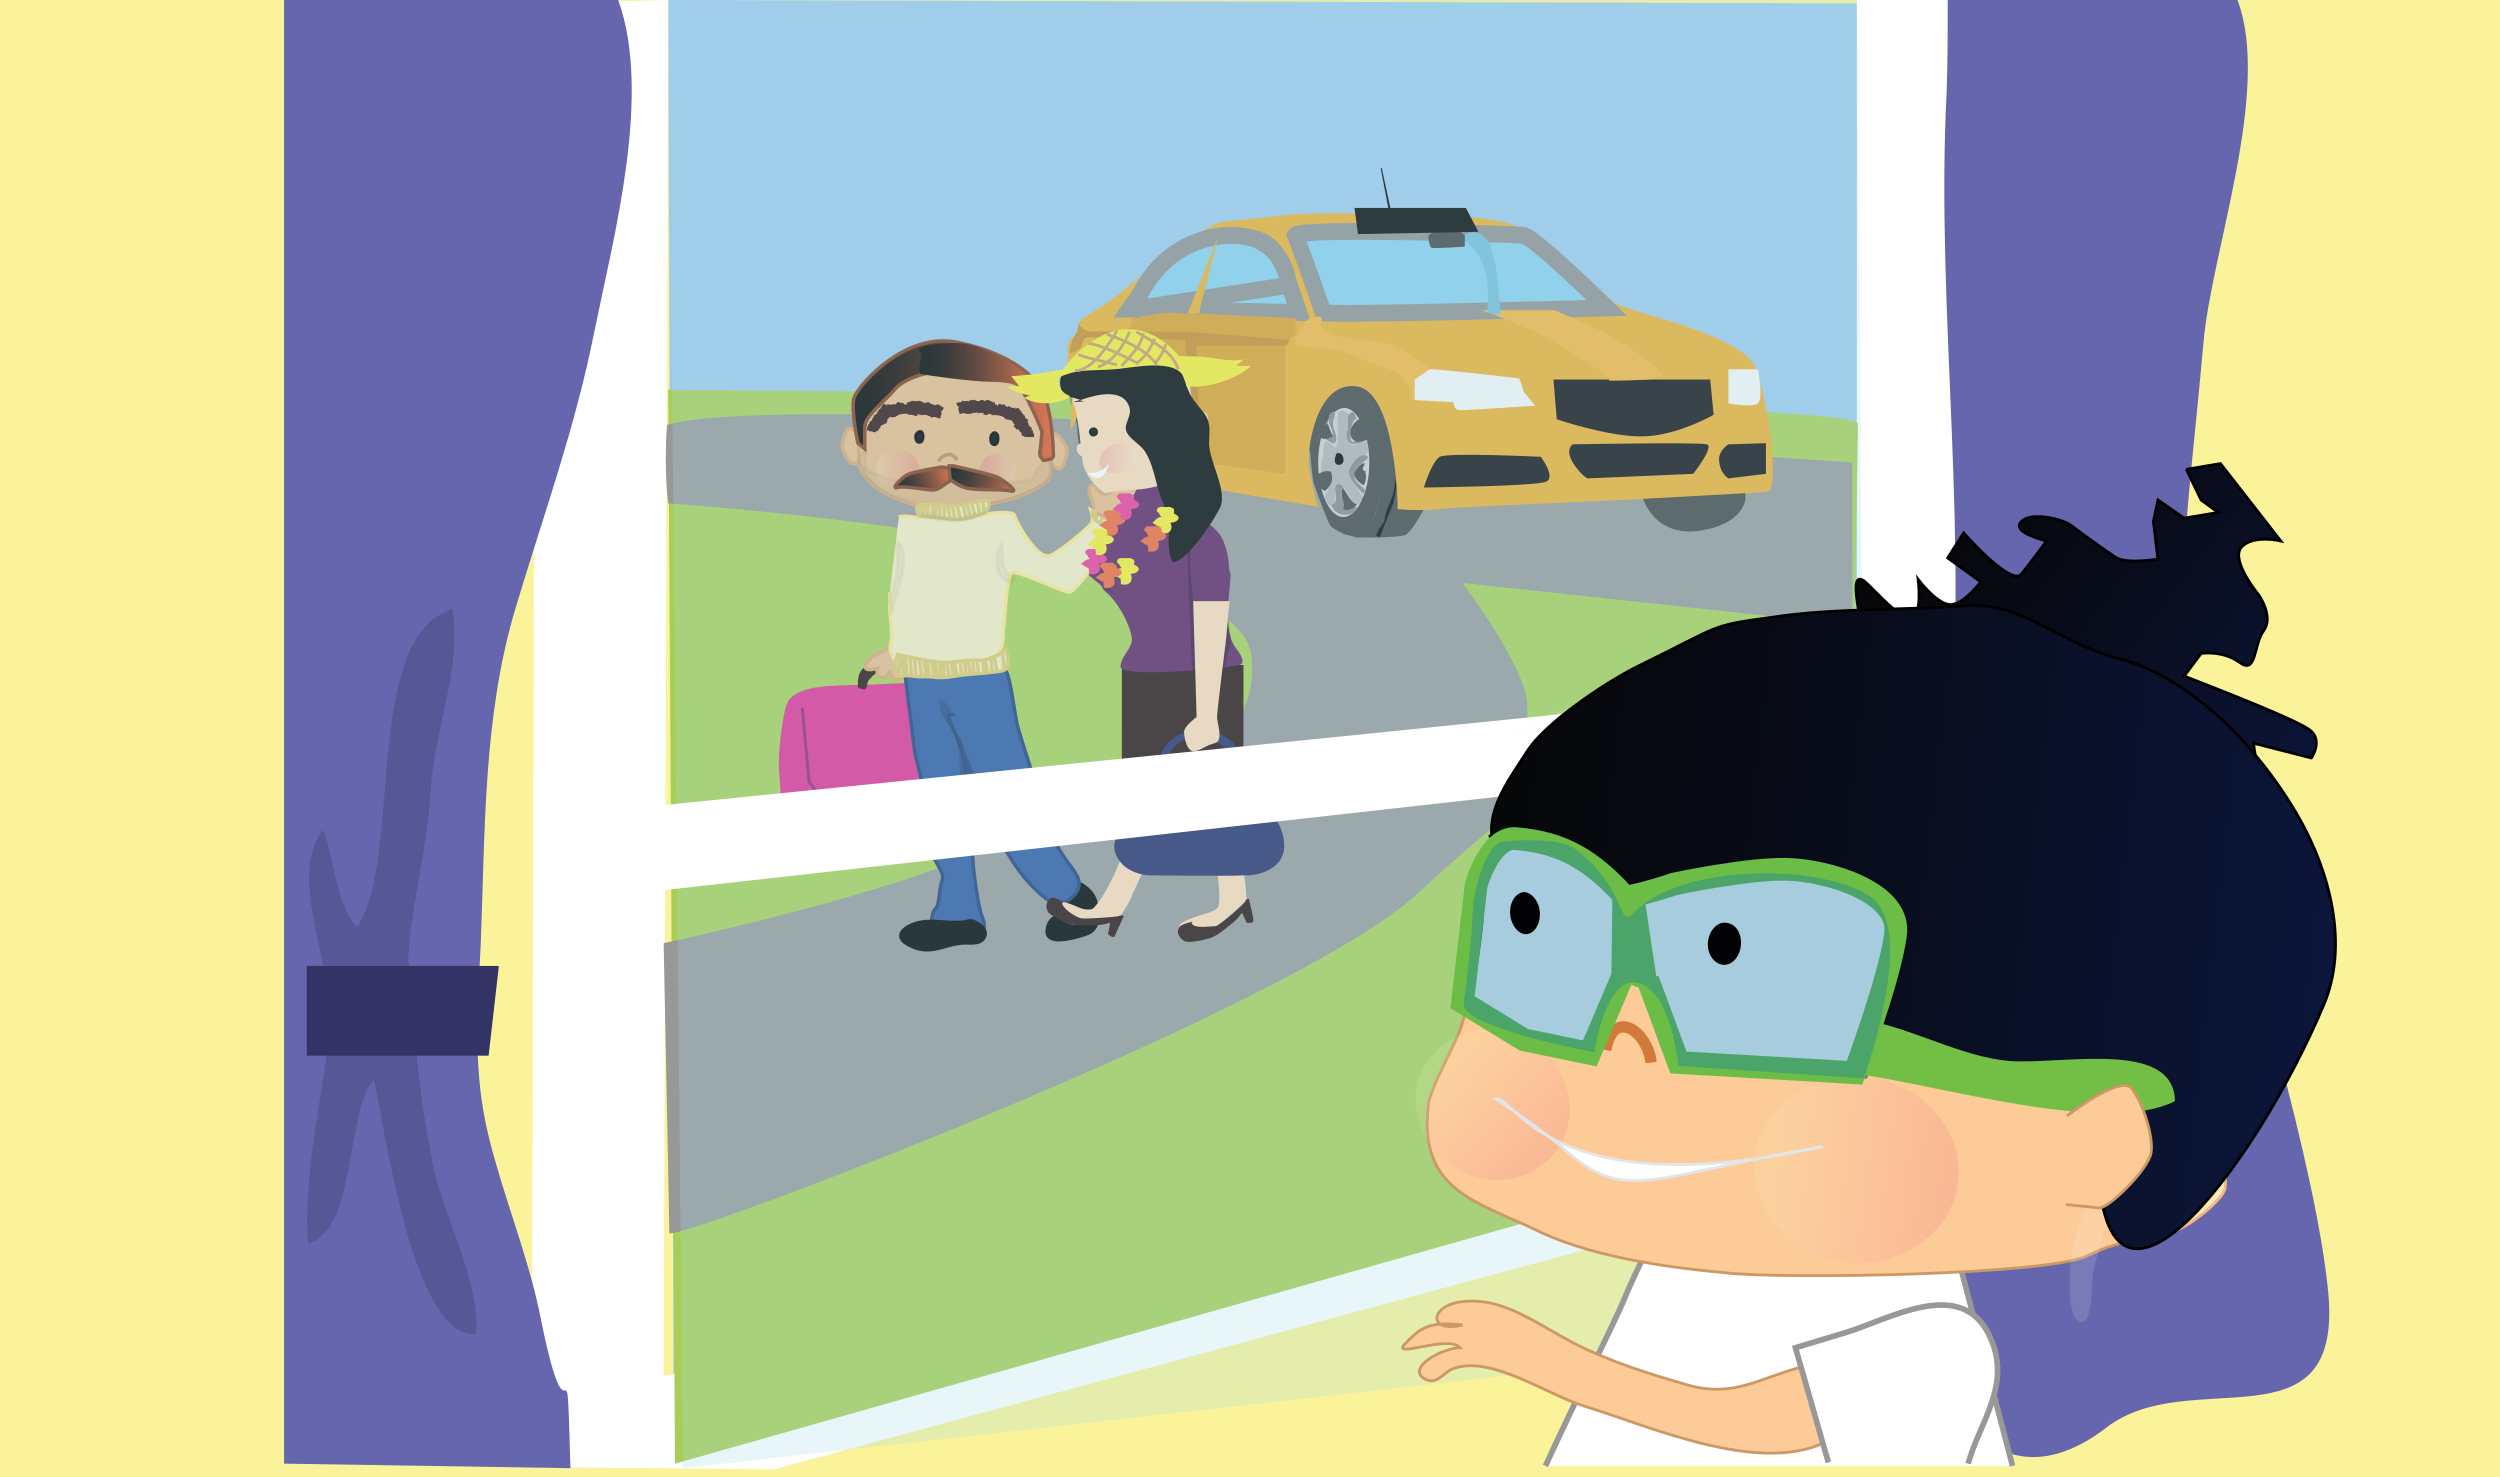 <svg xmlns="http://www.w3.org/2000/svg" version="1.0" viewBox="0 0 220 130"><switch><g><path fill="#FAF39A" d="M0 0h220v130H0z"/><path fill="#9EC8EA" d="M58.8 0l.5 129 106.6-29.3L163.4.3z"/><path fill="#FFF" d="M58.8 0L47.1.3l-.3 128.8 21.3.2 106-28.7V0h-10.7v96.7l-105 24.4z"/><path fill="#A7CF57" d="M58.8 34.3s104.7.7 104.7 3-1.1 62.3-1.1 62.3l-103 29.2-.6-94.5z"/><path fill="#989898" d="M58.8 44.3s50 3.3 51.3 13.3-12 13-27.3 18.7C73.4 79.8 58.4 83 58.4 83s.5 24.5.5 25.5 55-19.7 66-30c9-8.5 9.8-6.2 9.5-16.5-.1-3.3-5.7-10.7-5.7-10.7L163 55V40.7S69.3 34 58.7 37.4c-.3 3.9.1 6.9.1 6.9z"/><path fill="#444545" d="M98.7 32.9l-2 .3-1.4 3-.5 1.2s-.6-1.8-.6-2.1c0-.3.1-3 .1-3l1.3-.7 1.8.1 1.2.7.1.5z"/><path fill="#444545" d="M102.9 39.6s-1.5 3.1-2 3.3c-.6.2-2.1.1-2.1.1s-.2-.4.2-1.3.9-4.1.7-4.9c-.2-.7-.5-2.3-.8-2.6-.3-.3-.7-.8-.9-1-.2-.2-.7-.4-.8-.3-.2.1 0 .1.3 0s.5.2.8 0c.3-.2.7.3.7.3s1 1.6 1 1.7c0 .1.4 1.4.5 1.6.1.2.2.6.3.8.1.2.3.3.2.6-.1.3 0 .8 0 .8l.4.6s.1.3.3.3c.2.1 1.2 0 1.2 0z"/><path fill="#444545" d="M97 42.8s-.6-.3-.9-.6c-.2-.3-1-2.6-1.1-2.8-.1-.3-.3-2.3-.2-2.8.1-.5.7-2.5 1-2.7.3-.2.6-.6.9-.7.2-.1.5-.3.5-.3s.7.2 1.2.7c.5.6.9 1.5 1 2.2.2.6.4 1 .3 2.1-.1 1-.2 1.9-.3 2.5-.1.7-.4 1.4-.5 1.6-.1.3.1 1-.1 1h-1l-.8-.2z"/><path fill="#D0CCCD" d="M95.4 38.1c0 2 .7 3.6 1.6 3.6.9 0 1.6-1.6 1.7-3.6 0-2-.7-3.6-1.6-3.6-1 0-1.7 1.6-1.7 3.6z"/><path fill="#070707" d="M100.7 37.1h-.2v1.2c0 .4-.2 1.7-.3 1.8 0 .1-.4 1.2-.4 1.2l-.1.7-.3.4-.2.4.2.1.9-2.2.3-1.1.2-.8v-1.2l-.1-.5z"/><path fill="#060606" d="M97.2 34.9c0 .3 0 .6.1.9 0 .2 0 .8.1.9.3.5.8-.2 1.1-.1.2 0 .2.8.1.9-.1.1-.4.2-.5.3-.2.1-.4.2-.5.4-.2.3-.1.7 0 1 .1.3.3.7.5 1 .2.2.3.2.1.4-.1.1-.3.4-.5.4-.2-.2-.6-1.4-1-1.4-.6 0-.1 1.1-.4 1.3-.2.1-.5-.4-.5-.5 0-.2.2-.6.3-.8.1-.2.3-.5.2-.7-.1-.3-.4-.1-.7-.2v-1c0-.4 0-.7.1-1.1.4-.1.6.8.8.1.1-.4 0-.7 0-1.1 0-.2 0-.8.1-1 .1-.1.4-.1.5 0 .3.2.2.2 0 .5" opacity=".14"/><path fill="#868787" d="M98.3 40.2c0-.1.1-.2.1-.3 0-.2-.1-.1-.2-.3-.2-.2-.4-.4-.4-.7 0-.3.2-.5.3-.7.2-.2.5-.4.6-.6-.5-.5-1.3.6-1.3 1 0 .6.5 1.2.9 1.6v-.1m-1.3-.2c-.4.2 0 .8-.1 1 .3.1.6 0 .9.1-.1.3-.3.5-.8.5-.4 0-.9-.3-.8-.7.5-.1.2-.7.2-1 0-.2 0-.3.2-.4.3.1.4.4.4.5m-1.3-3.4c.2 0 .6.5.8.4.2-.1.1-.5.1-.7-.1-.2-.1-.4-.1-.7 0-.2.2-.5 0-.7-.5.2-.4.7-.2 1.1 0 .1.2.4.1.6-.2.2-.4-.1-.6.2m2.1-1.4c-.4-.3-.6 1.3-.3 1.5.3-.1.6-.3.9-.2-.1.2-.8.5-1 .3-.3-.2-.2-.6-.2-.9 0-.3-.1-.7.1-1 .3-.4.5.2.5.5"/><path fill="#030202" d="M96.6 37.6c.4-.1.6.7.1.7-.4.1-.3-.6-.1-.7"/><path fill="#444545" d="M98.5 38.7c-.5-.1-.2-.3-.2-.5-.2-.1-.6.4-.6.6-.1.3.3.6.6.8.2-.1.2-.8.1-.9m-.4-3.4c-1 .6-.6 2.1.7 1.2 0-.5-.3-.9-.6-1.3m-2.1.2c.1.3.2.7.4 1-.3.2-.7.2-1-.1.1-.2.3-.6.6-.9m-.6 3.5c.3-.2.5-.3.8-.2.3.4.1.9-.3 1.2-.6-.1-.6-.6-.5-1m2.4 2c-.5-.2-.6-.7-.9-1-.3.5.1.8 0 1.3.3.1.4 0 .7-.1m23-7.3l-2.7.4-1.9 4.1-.7 1.6s-.8-2.4-.8-2.9c0-.4.1-4 .1-4l1.8-1 2.5.1 1.7 1v.7z"/><path fill="#444545" d="M126.4 42.7s-2 4.2-2.8 4.4c-.8.2-2.9.2-2.9.2s-.3-.5.2-1.7 1.2-5.5.9-6.5c-.3-1-.8-3.1-1.1-3.5-.4-.4-.9-1.1-1.2-1.3-.3-.3-.9-.5-1.1-.4-.2.1.1.1.5-.1s.7.3 1.1 0c.4-.3 1 .3 1 .3s1.4 2.2 1.4 2.3c0 .1.6 1.9.6 2.2.1.3.3.9.4 1.1.1.2.4.4.2.8-.1.4 0 1.1 0 1.1l.6.8s.2.4.5.4c.4 0 1.7-.1 1.7-.1z"/><path fill="#444545" d="M118.3 47s-.9-.4-1.2-.7c-.3-.4-1.4-3.5-1.5-3.8-.1-.3-.4-3.1-.3-3.8.1-.7 1-3.3 1.4-3.7.4-.3.9-.8 1.2-.9.3-.1.6-.4.6-.4s.9.2 1.6 1c.7.8 1.2 2 1.4 2.9.2.8.5 1.4.4 2.8-.1 1.4-.3 2.5-.5 3.4-.2.9-.5 1.8-.6 2.2-.1.3.2 1.3-.1 1.3h-1.3l-1.1-.3z"/><path fill="#D0CCCD" d="M116 40.7c0 2.6 1 4.8 2.2 4.8 1.2 0 2.3-2.1 2.3-4.8 0-2.6-1-4.8-2.2-4.8-1.2 0-2.3 2.1-2.3 4.8z"/><path fill="#070707" d="M123.3 39.3h-.3v1.6c-.1.6-.3 2.3-.4 2.5 0 .2-.6 1.6-.6 1.6l-.2.9-.4.6-.3.6.3.2 1.2-3 .3-1.5.3-1.1v-1.6l.1-.8z"/><path fill="#060606" d="M118.5 36.4c0 .4 0 .8.1 1.2 0 .3-.1 1 .1 1.3.4.7 1.1-.2 1.5-.2.3.1.2 1 .1 1.2-.1.1-.5.3-.6.4-.2.2-.5.3-.7.5-.3.4-.1.9 0 1.3.2.5.4.9.7 1.3.2.3.3.3.2.6-.1.2-.4.5-.7.5-.3-.3-.8-1.8-1.3-1.8-.8 0-.1 1.5-.6 1.8-.3.2-.7-.5-.7-.7 0-.3.3-.7.4-1 .1-.3.4-.7.2-1-.2-.4-.5-.1-.9-.2-.1-.4 0-.9.1-1.3.1-.5 0-.9.2-1.4.6-.1.9 1 1.1.1.1-.5 0-.9 0-1.4 0-.3 0-1.1.1-1.3.1-.2.5-.2.7 0 .4.2.2.3 0 .6" opacity=".14"/><path fill="#868787" d="M120 43.5c0-.1.2-.3.1-.4-.1-.2-.2-.2-.3-.3-.3-.3-.6-.5-.6-.9 0-.3.2-.7.4-.9.2-.3.7-.5.8-.8-.6-.6-1.8.9-1.7 1.4.1.6.8 1.4 1.3 1.9-.1 0 0-.1 0-.2m-1.7-.2c-.6.2 0 1-.1 1.4.5.2.8 0 1.2.1-.1.5-.5.7-1.1.7-.5 0-1.2-.5-1.1-.9.6-.1.3-.9.3-1.3 0-.2 0-.5.3-.5s.4.3.5.5m-1.9-4.6c.3.1.8.6 1 .5.3-.1.2-.7.1-.9-.1-.3-.2-.6-.2-.9 0-.3.3-.7.1-1-.7.2-.5 1-.3 1.4.1.2.3.6.1.8-.2.3-.6-.1-.8.3m3.1-1.8c-.5-.4-.9 1.7-.5 2 .4-.1.8-.4 1.2-.3-.2.3-1 .6-1.4.4-.4-.3-.3-.9-.2-1.2 0-.4-.1-1 .1-1.3.4-.6.7.2.7.6"/><path fill="#030202" d="M117.7 39.9c.5-.2.8.9.2 1-.7.1-.4-.9-.2-1.1"/><path fill="#444545" d="M120.3 41.5c-.6-.1-.3-.4-.2-.7-.3-.2-.8.6-.9.8-.1.4.4.9.8 1.1.2-.2.3-1 .1-1.2m-.5-4.6c-1.4.8-.8 2.8 1 1.6 0-.7-.4-1.2-.8-1.8m-3 .4c.1.4.3.9.5 1.3-.5.3-1 .3-1.4-.1.2-.3.5-.8.9-1m-.8 4.4c.4-.2.7-.3 1.1-.2.3.6.1 1.2-.5 1.7-.7-.3-.7-.9-.6-1.5m3.4 2.7c-.7-.3-.8-1-1.2-1.4-.4.6.2 1.1 0 1.8.4.2.6 0 .9-.1"/><path fill="#ECAE32" d="M94.2 37.8s.2-4.3 0-5c-.2-.7-.5-2.6.1-3 .6-.4.6-1 .6-1.3 0-.2 1.1-1 2.3-1.7 1.2-.7 8.4-7.1 10.5-7.3 2.1-.2 3.1-.3 5.7-.6s12.6 0 12.6 0 5 .1 7.2.9c2.1.8 8.3 6.4 8.7 6.7.4.4 1.9.8 5.2 1.8 3.3 1 6.7 2.5 7.3 3.9.6 1.4 1 3.5 1.3 5.3.3 1.8.5 5.3 0 5.7-.5.4-26.9 1.3-29 1.6-2.1.2-3.7 0-3.7 0s-.1-10.3-3.6-10.8-4.4 5.3-4.2 7c.2 1.6.8 3.6.8 3.6l-16.5-2.8s.1-7.5-1.9-8c-2.1-.7-2.8 3.6-3.4 4z"/><path fill="#89CEED" stroke="#909090" stroke-width="1.482" d="M114 20.7s2.4 6.5 2.4 6.8c.1.3 25-.4 25-.4s-6.5-6.4-7.4-6.4c-.8-.1-19.6-.7-20 0zm-14.6 6.5s4.2-6.2 7.8-6.4c3.6-.1 4.7.4 5.6 2.5.8 2.1 1.5 4.2 1.5 4.2l-14.9-.3z"/><path fill="#F4F5F5" d="M124.4 35.2s-.1-1.7 0-1.9c.1-.2 1.1-.7 1.4-.8.3-.1 7.9.8 7.9.8l.4 1.2 1 1.2s-6 .4-6.6.4c-.6 0-.6-.7-.6-.7l-3.5-.2zm27.7-2.7v3s2.1.4 2.6 0 0-3 0-3h-2.6z"/><path fill="#141215" d="M136.7 33.4l.3 3.5s4.7 1.6 7.7 1.5c3-.1 6.1-1.9 6.1-1.9l-.3-3.1h-13.8z"/><path fill="#DE9D2A" d="M104.9 40.6l8.2 1.1V30l.9-.5V28l-8.5-.4-.3 1.6-.8-.1z"/><path fill="#DE9D2A" d="M104.9 40.3s-2.9.1-4.2-.7c-1.3-.7-2.3-5.2-2.3-6.2s.4-4.1.4-4.1.7-.5.7-.7c0-.2.4-1.3.4-1.3l5.6.4-.2 1.6-.8-.1.4 11.1z"/><path fill="#141215" d="M125.3 42.9s.7-2.3 1.4-2.7c.7-.4 8.9 0 8.9 0s1.4 1.9.4 2.2c-1 .4-10.7.5-10.7.5zm13.1-3.8s-.7.4 0 1.6c.7 1.1 1.3 1.4 1.3 1.4l9.3-.4s1.9-2.4 1.2-2.6c-.7-.2-11.8 0-11.8 0zm13.7 0s-1 .6-.8 1.6c.1 1 .8 1.4.8 1.4l3.3-.4V39l-3.3.1z"/><path fill="#444545" d="M144.6 43.9s1 3.4 5 2.8c3.9-.6 4-2.8 4-2.8v-.5l-9 .5z"/><path fill="#F6B442" d="M141.5 33.1s-2.1-1.5-4.7-3-6.4-2.8-6.4-2.8h6.4s4.1 1.7 6 2.9c1.9 1.2 3.4 2.5 3.5 2.9.1.4-4.7.4-4.7.4v-.4zm-15.7-.6s-2.5-2.2-4.3-2.4c-1.8-.2-3.5-.3-4.2-.7-.7-.4-1.3-.4-1-1.1.2-.7-1-.5-1.4 0-.4.5-1.3 1.9-.8 2.1.5.2 3.3.1 4.8.8 1.5.7 4 1.4 4.5 1.9s1.1 2.2 1.1 2.2v-1.9l1.3-.9z"/><path fill="#CA892A" d="M94.9 28.5s.4.7 1.3.7c.8-.1 2.2 0 2.2 0h6.1l9 .7-.3.5h-7.9l.3 10.1-1-.3-.3-10.3s-5.5-.1-5.9-.1c-.4-.1-2.5-.1-2.8-.1-.3.1-.4.8-.6 1-.1.2-.9.4-.9.4 0-.1.3-1.3.3-1.3l.4-.6.1-.7z"/><path fill="#0A0506" d="M121.6 14.8h-.1l.8 4.2h.2z"/><path fill="#74BED8" d="M130.9 27.5c.1-2.7.1-5-2.4-6.6 3.5-2.3 3.2 4.8 3.6 6.7-.3.1-.6.1-1-.1"/><path fill="#444545" d="M128.9 20.7v1s-2.7.2-2.9.1c-.2 0-.3-.7-.3-1 0-.3 1.1-.6 1.1-.5.1.1 1.6 0 1.6 0l.5.4z"/><path fill="#89CEED" stroke="#909090" stroke-width="1.482" d="M99.8 27.2l13.6-2.1s-.3-5.1-6.2-4.3c-5.9.9-7.4 6.4-7.4 6.4z"/><path fill="#ECAE32" d="M105.5 27.6l1.7-6.8-2.7 6.8z"/><path fill="#070707" d="M119.5 20.6l-.3-2.3h9.8l1.1 2.1z"/><path fill="#6566AD" d="M196.9 0c3 8-2.3 22.1-3 30.2-1.5 17-3.5 26.6.5 40.9 3.1 10.8 9.5 31.8 10.5 42.8 1.2 13.8-12.2 6.1-19.5 11.7-9.1 7-14.7-1.4-17-9.1-4.7-15.6 1.2-33.2 2.9-48.8 2.2-19.9-1-40 0-59.5.1-2.7.1-5.5.1-8.3"/><path fill="#E22F91" stroke="#E22F91" stroke-width=".25" d="M81.2 60.2c-2.1 0-4.1.2-6.1.2-1.4.1-4.9-.1-5.7 1.5-.3.6-.5 2.4-.6 3.1-.1 1-.2 2-.1 3.1.1 1.7.3 4.3 1.1 5.8.9 1.8 4.1 1 5.9.9 2.3-.1 4.5-.1 6.8-.3 1.7-.1 5.2.1 6.2-1.6 1-1.6.6-4.1.4-5.9-.2-1.6-.1-5.2-1.2-6.4-.9-.9-5.7-.9-6.8-.5"/><path fill="#2B1312" d="M80.4 60.5c0-1.7-1.5-1.5-2.7-1.3-.9.1-.7.1-1.2.6-.4.4.1 1.2-1 .7-.1-1.9.7-2 2.5-2.2.8-.1 3.9.9 2.3 1.9"/><path fill="#020202" stroke="#020202" stroke-width=".308" d="M92.8 79.2c.3.5.7.9.7 1.4-.6.1-.9.1-1.2.7-.2.5-.3 1.1.3 1.3.7.3 2.5-.2 3.2-.5 1-.5.9-1.8.6-2.8-.3-1.1-1.5-1.7-2.5-2"/><path fill="#E8B987" stroke="#DCA572" stroke-width=".308" d="M78.8 55.2c.1 1.7-.5 1.8-1.7 2.4-1.1.6-1.5 1.7.1 1.2-.2.9.7 1.1 1.1.4.7 1.4 1.6 0 1.4-.9-.1-1-.5-2-.7-2.9"/><path fill="#2E58A0" stroke="#223E7A" stroke-width=".308" d="M84.3 64.9s.4.8.4 1.1c0 .3.5 1.8.5 2.1 0 .2 0 .3.1 1.7 0 0 .1 1.2.1 2.8 0 1.6.2 1.8.2 2.8 0 1 .5 4.5.8 5.2.3.7.2 1.1.2 1.1s-.8.5-1.4.5c-.6 0-.8 0-1.4.1-.5.1-1.6.6-1.7.1-.2-.5-.2-2.1.2-2.4.4-.3.3-1.7.6-2.5s-.7-1.5-1-2.8c-.2-1.3-.7-5.6-.7-5.6s-.6-2.5-.7-2.9c0 0-.8-6.5-.9-7.2l1.9.3c1.8 0 6.3-1.5 7-.3.5.8.8 4.2 1.1 5.1.4 1.4.9 2.8 1.3 4.2.9 2.8 1.2 5 3 7.5.8 1.1 1.6 1.9.6 3-.9 1-1.9.8-2.8 0-4-3.4-5.2-9-7.3-13.4"/><path fill="#030404" d="M84.5 65.2c-.6-.5-2-2.9-1.9-3.7 1.3.2 1.6 3 2 4" opacity=".15"/><path fill="#020202" stroke="#020202" stroke-width=".308" d="M85.4 81c-1.1.4-2.7 0-3.9.1-1.6.1-3.4 1.3-1.2 2.2 1.6.7 2.6-.1 4.2-.3.7-.1 1.7.2 2.1-.5.4-.7-.5-1.3-1.2-1.5"/><path fill="#2E58A0" stroke="#223E7A" stroke-width=".308" d="M84 62.8s-.1.1-.5.1c-.3-.1 1.2 2.7 1.3 3.8.1 1.1.3 1.7.3 1.7"/><path fill="#E8B987" stroke="#DCA572" stroke-width=".308" d="M92.5 39.1s.1 2.7-.2 3.1c-.4.4-1.8 1.5-5 2.1-3.7.7-5.5.6-7.2 0-1.5-.5-2.6-1-3.3-1.7-.7-.7-1.1-1.1-1.2-1.8-.2-.7-.3-1.4-.2-1.6.2-.2-.4-3-.4-3.5 0-2.4 5.9-5.2 9.1-5.4 2.9-.2 8.1 3.1 8.2 6-.2.5.2 2.8.2 2.8z"/><path fill="#E8B987" stroke="#DCA572" stroke-width=".308" d="M92.5 40.9s.7.6 1 .2c.2-.3.4-1.1.4-1.5 0-.4-.8-1.4-1-1.4-.2 0-.7.1-.7.1l.3 2.6zm-17-2.8s-.7-.6-.9-.3c-.3.3-.5 1.1-.5 1.5 0 .4.7 1.5.9 1.5h.6l-.1-2.7z"/><path fill="#060708" stroke="#000" stroke-width=".308" d="M80.6 38.4c0 .3.1.5.3.5.2 0 .3-.2.3-.5s-.1-.4-.2-.4c-.2 0-.4.2-.4.4zm6.6.2c0 .3.1.5.3.5.2 0 .3-.2.3-.5s-.1-.5-.3-.5c-.1 0-.3.2-.3.5z"/><path fill="#E8B987" stroke="#C18758" stroke-width=".308" d="M84.2 40.5s-.2-.6-.8-.5c-.6.1-.8.6-.8.6"/><path fill="none" stroke="#331717" stroke-width=".308" d="M84.6 36v.2m0-.3l-.1.1m0-.1v.2m.1-.2v.2m.1-.2l.1.1m0-.2v.2m-.2-.2v.2m.1-.1v.1m.2-.1v.1m.1-.2l-.1.2m.2-.2v.2m0-.2v.2m.1-.2v.1m-.1-.1v.2m0-.2l-.1.2m.1-.2v.2m-.3-.2l.1.2m0-.2v.2m-.3-.2l.1.2m.1-.1l-.1.2m-.2-.2v.1m.1-.5v.5m.4-.4l-.1.3m.3-.4l-.1.5m.3-.3l-.1.3m.1-.3l-.2.4m.2-.5l-.2.5m.1-.5l-.1.3m0-.2v.2m.3-.3v.2m0-.2v.2m.2-.2v.2m-.2 0l-.2.2m.4-.4l-.1.4m.1-.3l-.1.3m.2-.2h-.1m.3-.2l-.1.3m0 0l-.1.1m-.1-.2l.1.2m-.1-.2l-.1.2m-.1-.2l.3.2m.2-.4l-.1.3m-.1-.1v.2m.2-.4l-.1.3m.1-.1l.1.2m0-.2l.1.2m.2-.2l-.1.3m-.3-.4l.1.3m0-.3l.1.3m.2-.2l-.1.3m.2-.3l-.1.1m.2-.2l-.2.2m.2 0l-.2.3m.2-.3l-.1.2m.2-.3l-.1.3m.2-.2l-.1.2m.2-.2h-.1m.1-.1l-.1.2m-.2-.3v.2m-.1-.1v.2m-.1-.2v.1m.1-.1l.4-.1m.2 0l-.1.1m0 0v.2m-.1-.3l-.2.4m.4-.4l-.1.3m-.1-.3l.1.5m0-.4v.4m.3-.4v.3m-.2-.1v.1m0-.3l.2.2m0-.2l-.2.2m.2 0l-.3.3m.1-.4v.1m0-.1v.1m-.1-.1l-.1.1m0-.1l-.1.2m.1-.2v.2m0-.2v.1m.1 0h-.1m.1 0v.1m.1-.1H87m.1 0v.1m.1-.1l-.1.1m.1-.2v.2m.1-.1l-.1.1m.1-.1v.1m0-.1v.1m.1-.1v.1m0-.1v.2m0-.2l-.1.1m0-.1v.1m.1-.1v.1m0-.1v.2m0-.2v.1m.1 0v.1m0-.2v.1m0-.1v.2m.1-.1h-.1m.1 0v.1m.1-.1h-.1m.1 0v.1m0-.1v.1m0-.1v.1m.1-.1l-.1.1m.1-.1l-.1.1m.1-.1v.1m0-.1v.1m0-.1v.1m.1-.1v.1m0-.1v.1m0-.1v.1m.1 0h-.1m.1-.1v.1m0-.1v.1m0-.1v.1m-.2-.1v.1m-.2-.1v.1m.5-.1l-.1.1m.1-.1v.1m0-.1v.1m.1-.1l-.1.2m.1-.1l-.1.1m.1-.1h-.1m.1 0v.1m0-.1v.1m0-.1v.1m0-.1v.1m.1-.1v.1m0-.1v.1m0-.1v.1m.1-.1l-.1.1m.1 0h-.1m.2 0h-.1m0 0v.1m.1-.1v.1m.1-.1l-.1.1m.1-.1l-.1.1m.1-.1v.1m0-.1l-.1.1m.2-.1v.1m0-.1l-.1.1m0-.1v.1m.1-.1v.1m0 0h-.1m.1 0h-.1m.1-.1v.1m.1 0h-.1m.1 0h-.1m.1 0v.1m0-.1v.1m0-.1v.1m.1-.1l-.1.1m.2 0h-.1m0 0v.1m0-.2v.1m0-.1v.1m.1 0h-.1m.1 0v.1m0-.1l.1.1m0-.1v.1m0-.1v.1m-.1-.1v.1m0-.2v.1m.1 0v.1m0-.1v.1m.1 0h-.1m.1 0l-.1.1m0-.1h.1m.1 0l-.1.2m0-.2v.1m.1-.1l-.1.1m.1 0v.1m0-.1v.1m.1-.1v.1m0 0h-.1m.1 0v.1m0-.1v.1m0-.1h.1m0 0v.1m.1 0v.1m0-.1h-.1m.1 0v.1m.1 0h-.1m.1 0h-.1m0-.3l-.2.2m-.2-.3l-.2.1m.1-.2h-.2m-.1-.1h-.1m-.2-.1h-.1m-.1-.1l-.1.1m0-.2l-.1.1m-.3-.1h-.2m-.2-.1l-.1.1m-.1-.3l.2.2m.1-.1v.1m.1-.2l.1.3m0 0v.2m.1-.2l-.1.1m.1-.1l.1.1m.1-.3l-.2.4m-.1-.3l-.1.1m.2-.1l.1.2m.3-.2l-.1.1m.2 0v.1m.3 0v.2m.1-.2l-.1.2m.4-.1l-.2.2m.2-.1l.1.2m0-.1v.1m.3 0l-.2.1m.2 0l-.1.1m.1 0h.1m.2.1l-.1.1m.1-.1l-.1.1m0-.2h-.1m.1 0v.1m.2 0v.1m0 0h-.1m.1-.1l-.1.1m.2.1v.1m0 0h-.1m0-.3l-.1.3m.3-.1l-.2.1m.3 0v.2m0-.1H90m.1-.1h-.2m.3.2l-.2.1m-.1-.3l-.1.1m.5.2l-.3.1m.2-.2h-.1m.2.2h-.1m.3 0l-.2.1m.3.2l-.3.2m.3.1l-.2.1m.3-.3l-.2.1m.1-.3l-.3.2m.2-.3l-.2.1m.1-.2l-.1.1m-.1-.2h-.1m0-.2l-.1.1m.7.8h-.2m.2.1l-.2-.2m0-.2l-.3-.3m-.5-.7h-.2m.8 1.2h-.1m.3-.1l-.1.2m0-.2l-.3.1m.3-.1l-.4.2m.4-.3l-.3.2m.4-.1l-.4.2m.4-.2l-.3.3m.2-.5l-.3.2m.4-.1l-.3.3m.4-.2l-.3.3m.3-.6l-.5.4m.6-.2l-.3.3m.3-.4l-.4.2m.5 0l-.4.3m.4-.3l-.4.3m.3-.7l-.3.4m.1-.3l-.3.3m.6.1l-.4.1m.3.1h-.2m.3-.2l-.4.1m.4 0l-.4.1m.6 0h-.5m.4-.3l-.5.1m-.5-.7h-.1m.5.3l-.6.1m.6.4H90m.1-.4v.1m.1-.2h-.1m0-.3l-.1.1m0-.2l-.1.4m.1-.2l-.4.1m.4-.3l-.3.2m.4-.3l-.7.5m.6 0l-.2.1m.3-.2l-.1.1m.3-.2l-.4.2m.1-.1l-.2.2m.3 0l-.2.1m.3-.2l-.3.2m.4.1H90m.2-.1l-.3.2m.5 0l-.4.1m.3.1l-.3-.1m.2 0l-.2-.1m.3-.4l-.3.4m0-.3l-.1.1m.1-.6l-.3.2m.5.1l-.3.2m.6-.1l-.5.3m.4.1l-.3.1m.3-.1h-.3m.1-.4l-.2.2m0-.7l-.3.2m.4-.1l-.4.2m.5-.1l-.4.2m.4-.2l-.4.3m.4-.2l-.3.3m.4-.3l-.3.3m.2-.4l-.3.3m.4-.1l-.3.2m.3-.2l-.3.3m.1-.6l-.3.5m.6-.1l-.3.3m.3-.3l-.4.2m0-.8l-.3.2m.4-.1l-.3.3m.4-.2l-.3.3m.4-.6l-.6.4m.7-.2l-.4.3m.3-.4l-.3.2m.4 0l-.4.3m.5-.2l-.4.3m.3-.2l-.2.3m.4-.3l-.4.5m.5-.3l-.3.3m.2-.2l-.3.2m.2-.2l-.3.2m.2-.5l-.2.2m.2-.4l-.3.3m.3-.7l-.4.4m.1-.3l-.2.3m.4.5l-.4.1m.4 0l-.4.1m.5 0h-.5m.5.1l-.5.1m.5-.2l-.4.1m.4-.1l-.3.2m.3-.3l-.4.2m.4 0l-.3.1m.3 0l-.3.1m.3-.5l-.5.3m.5.1l-.3.1m.3-.9l-.4.1m.3.1h-.2m.3-.2l-.4.1m.4.2l-.6.1m.6-.2l-.5.1m.6 0l-.4.1m.3-.3l-.4.1m.4 0l-.3.1m.4.1l-.4.2m.3-.1l-.3.2m.4-.2l-.3.1m.4-.2l-.3.1m.1.1l-.4.1m.5-.1l-.2.2m.3 0h-.3m.2-.1l-.3.2m.3 0h-.3m.4-.2l-.5.1m.4-.4h-.3m.4-.2h-.5m.4-.3l-.5.1m.7.7l-.3.1m0-.1l-.1.1m.1-.1l-.1.1m.1-.5h-.1m-.7-.9h-.1m.4.3l-.5.1m.6.4l-.3.1m.2-.1l-.2.2m.1-.5h-.1m.2-.2h-.2m.1-.3l-.1.1m0-.2l-.2.4m.2-.2l-.4.1m.4-.3l-.3.2m.4-.3l-.7.5m.6 0l-.2.1m.3-.2l-.1.1m.2-.2l-.4.2m.2-.1l-.2.2m.3.1h-.2m.3-.2l-.3.2m.4.1l-.4.1m.3-.2l-.3.2m.4 0l-.3.2m.3 0h-.3m.3 0l-.3.2m.6-.4l-.4.4m-.1-.3l-.1-.1m.2-.4l-.2.4m0-.3l-.1.1m.1-.6l-.4.2m.6.1l-.4.2m.6-.1l-.5.4m.4 0l-.2.2m.3-.1l-.3-.1m.1-.4l-.2.3m0-.2l-.4.4m.4-.9l-.3.2m.3-.2l-.3.3m.4-.2l-.4.2m.5-.1l-.5.3m.5-.3l-.3.3m.3-.3l-.2.3m.2-.4l-.4.4m.5-.2l-.3.2m.3-.1l-.3.2m.1-.6l-.4.5m.7-.1l-.3.3m.2-.3l-.3.2m0-.8l-.3.3m.4-.2l-.3.3m.4-.1l-.3.2m.3-.6l-.5.5m.6-.3l-.4.3m.4-.4l-.4.3m.5-.1l-.4.3m.5-.2l-.4.3m.3-.1l-.2.3m.4-.3l-.4.4m.5-.3l-.4.3m.2-.2l-.3.2m.2-.2l-.2.2m.2-.4l-.2.1m.2-.4l-.4.3m.3-.6l-.3.3m.1-.3l-.3.3m.5.6h-.4m.4 0l-.4.1m.4 0l-.4.1m.5 0l-.5.1m.5-.2l-.4.1m.4 0l-.4.1m.3-.3l-.4.2m.5 0l-.3.1m.3 0l-.4.1m.3-.5l-.5.3m.6.2h-.4m.4-.9l-.4.1m.3.1h-.3m.4-.2l-.4.1m.3.2l-.5.1m.6-.2l-.5.1m.6 0l-.4.1m.3-.3l-.4.1m.4 0l-.3.1m.3.1l-.4.2m.4-.1l-.3.2m.4-.2l-.3.1m.4-.2l-.4.1m.2.1l-.4.1m.5-.1l-.3.2m.4 0H90m.2-.1l-.3.2m.3 0h-.3m.4-.2l-.5.1m.4-.4l-.3.1m.3-.3h-.4m.4-.3l-.5.1m.6.7l-.3.1m.3 0l-.3.2m.1-.3l-.1.1m0-.1l-.1.1m.1-.5h-.1m-.6-.7h-.1m.4.3l-.5.1m.5.4l-.2.1m.2-.1l-.2.2m.1-.3h-.1m.1-.4h-.1m0-.3v.1m0-.2l-.2.4m.2-.2l-.4.2m.4-.4l-.3.2m.3-.3l-.6.5m.6 0l-.3.1m.3-.2v.1m.2-.2l-.4.2m.2-.1l-.3.2m.3.1h-.1m.2-.2l-.2.2m.3.1l-.3.1m.3-.2l-.3.2m.4 0l-.3.2m.2 0h-.2m.5-.2l-.4.4m0-.3l-.1-.1m.2-.4l-.2.4m0-.3l-.1.1m.1-.6l-.4.2m.6.1l-.4.2m.6-.1l-.5.4m.4 0l-.3.2m.4-.1l-.4-.1m.1-.4l-.2.3m.1-.7l-.3.2m.3-.2l-.3.3m.4-.2l-.4.2m.5-.1l-.5.3m.5-.3l-.4.3m.4-.3l-.3.3m.2-.4l-.3.4m.4-.2l-.2.2m.3-.1l-.3.2m.1-.6l-.4.5m.6 0l-.2.2m.2-.3l-.3.2m0-.7l-.4.2m.4-.2l-.2.3m.4-.1l-.4.2m.4-.6l-.5.5m.6-.3l-.4.3m.4-.4l-.4.3m.4-.1l-.3.3m.4-.2l-.4.3m.4-.1l-.2.3m.3-.3l-.4.4m.5-.3l-.3.4m.2-.3l-.3.2m.2-.2l-.3.2m.2-.4l-.2.1m.2-.4l-.3.3m.3-.6l-.4.3m.1-.3l-.2.3m.5.6h-.4m.4 0l-.4.1m.4 0l-.4.1m.5 0l-.6.1m.6-.2l-.5.1m.5 0l-.4.1m.3-.3l-.4.2m.5 0l-.3.1m.3 0l-.4.1m.3-.5l-.5.3m.6.2h-.4m.4-.9l-.5.1m.4.1h-.3m.3-.1h-.3m.3.2l-.5.1m.6-.2l-.6.1m.7 0l-.5.1m.4-.3l-.4.1m.4 0l-.3.1m.3.1l-.4.2m.3-.1l-.2.2m.4-.2l-.4.1m.4-.2l-.3.1m.2.2h-.5m.6-.1l-.3.2m.4 0l-.4.1m.2-.2l-.3.2m.4 0h-.3m.3-.2l-.4.1m.4-.4l-.3.1m.3-.3h-.4m.4-.3l-.5.1m.6.7l-.3.2m.2-.1l-.2.2m.3-.1l-.3.1m.1-.3l-.2.2m.1-.2l-.1.1m.1-.5h-.1m-1-.2h-.1m.5-.2l-.3.6m.6-.3l-.1.3m.1-.3v.4m-.1-.3h-.1m-.2-.3v.1m-.2-.2v.1m-.1-.1l.1.4m0-.3l-.1.5m0-.6l-.1.4m.3-.2l-.1.3m.1-.4v.1m.1-.3l-.2.5m.1-.2l-.1.3m.3-.2l-.1.1m.1-.3l-.1.3m.3-.2l-.2.3m.1-.3l-.1.4m.3-.5l-.1.5m.2-.2l-.2.2m.2-.3v.4m.1-.8v.7m-.3-.2l-.1.1m-.1-.5l.1.5m-.2-.2v.1m-.3-.4l-.1.5m.4-.5l-.1.5m.3-.7l-.1.7m.3-.4l-.1.4m.2-.4l-.3.3m-.1-.3v.3m-.4-.5l-.1.5m.1-.4v.5m.1-.6l-.1.5m.2-.5l-.1.6m.1-.6v.5m.1-.5v.4m-.1-.4v.5m.1-.5v.4m.1-.4v.5m-.3-.5l.1.7m.3-.7v.4m0-.4l-.1.5m-.5-.5l-.1.4m.2-.4v.4m.1-.5v.5m-.1-.7l-.1.8m.2-.8v.6m-.1-.6v.5m.2-.5v.6m.1-.6v.6m.1-.4l.1.3m0-.5v.6m.1-.6l.1.5m-.1-.3v.4m0-.4l-.1.4m-.1-.4v.3m-.2-.5v.6m-.2-.7v.5m-.2-.3l.1.5m.6-.1l-.2.3m.3-.3l-.2.4m.3-.4l-.3.4m.4-.4l-.3.6m.2-.7l-.2.5m.2-.4l-.1.4m0-.5l-.1.5m.3-.4l-.2.4m.2-.4l-.1.5m-.2-.6l-.1.6m.5-.4l-.2.4m-.4-1l-.2.5m.3-.2l-.2.2m.1-.4l-.2.4m.4-.2l-.3.6m.2-.7l-.2.6m.4-.7l-.3.5m.1-.5l-.2.5m.2-.4l-.1.4m.3-.3l-.1.5m.1-.4l-.1.4m.2-.5l-.2.3m.1-.5l-.1.5m.3-.3l-.1.4m.2-.4l-.1.4m0-.3l-.1.4m.2-.3l-.1.3m.1-.5l-.3.6m0-.7l-.1.4m0-.6l-.2.5m0-.6l-.3.5m.9-.2l-.1.4m.1-.2v.4m.1-.4l-.1.4m-.1-.3v.2m-.1-.1v.1m-.2-.4l-.1.1m-1.3-.2v.1m.5-.2l-.4.5m.7-.2l-.2.2m.2-.2l-.1.3m-.3-.4l.1.1m-.1-.3l-.1.2m-.2-.3l.1.1m-.2-.1l.2.4m0-.3l-.2.5m0-.6v.4m.3-.1l-.1.2m.1-.3v.1m0-.4l-.1.5m0-.2v.3m.2-.2v.2m0-.4v.4m.3-.3l-.2.4m.1-.4l-.1.4m.3-.4l-.2.4m.3-.1l-.3.1m.3-.3l-.1.4m.1-.7v.6m-.2-.1l-.1.1m-.1-.5l.1.5m-.2-.2v.1m-.4-.5l-.1.5m.5-.5l-.1.5m.3-.6l-.1.7m.3-.4l-.1.4m.1-.4l-.2.3m-.2-.4v.4m-.4-.5l-.1.4m.2-.4l-.1.5m.2-.6l-.1.5m.2-.5l-.2.7m.2-.7v.5m.1-.5l-.1.5m-.1-.5v.6m.2-.5v.3m.1-.3l-.1.4m-.3-.5l.1.7m.4-.6l-.1.4m0-.4l-.1.4m-.5-.5v.4m.2-.4l-.1.5m.2-.5v.4m.1-.6l-.1.5m.3-.4v.4m.1-.5v.6m.1-.4v.4m-.1-.4v.4m-.1-.5l-.1.3m-.1-.4v.5m-.4-.5v.5m.7-.1l-.2.4m.2-.3l-.2.4m.3-.4l-.2.4m.3-.4l-.3.5m.2-.6l-.2.5m.3-.4l-.2.4m.1-.5l-.2.5m.3-.4l-.1.3m.2-.3l-.2.4m-.1-.6l-.2.7m.5-.4l-.2.3m-.3-.9l-.3.4m.4-.2l-.2.3m.1-.4l-.2.3m.3-.1l-.2.5m.2-.7l-.3.6m.4-.6l-.2.5m0-.5l-.2.4m.3-.4l-.1.4m.2-.3l-.1.5m.2-.3l-.1.3m.2-.5l-.2.4m.1-.5l-.1.4m.2-.1l-.3.5m.3-.6v.4m.2-.4l-.2.4m.1-.3l-.1.4m.2-.3l-.2.3m.1-.5l-.2.5m0-.6l-.2.3m.5-.3l-.1.4m.1-.2l-.1.4m.2-.4l-.2.4m-.1-.3v.2m0-.1v.1m-.3-.4v.1m-1.4-.1v.1m.4-.2l-.3.5m.6-.2l-.1.3m.2-.2l-.1.3m-.3-.5v.1m0-.3l-.1.2m-.2-.3l.1.2m-.2-.1l.2.3m0-.2l-.2.4m0-.5l-.1.3m.1-.5l-.1.9m.4-.5l-.1.3m.1-.4v.1m0-.3l-.1.4m0-.2v.4m.2-.3l-.1.2m.1-.3l-.1.3m.3-.2l-.1.3m0-.3l-.1.4m.3-.5l-.1.5m.2-.2l-.2.2m.3-.3l-.1.4m.1-.7v.6m-.2-.2l-.2.1m-.1-.5l.1.5m-.1-.2l-.1.1m-.3-.4l-.1.4m.4-.4v.4m.3-.6l-.1.7m.2-.4v.4m.1-.4l-.2.3m-.2-.3v.3m-.4-.5l-.1.4m.2-.4l-.1.5m.2-.5l-.1.5m.2-.5l-.2.6m.2-.6l-.1.5m.1-.5v.4m-.1-.4v.5m.2-.5v.4m.1-.4l-.1.5m-.3-.5l.1.6m.4-.6l-.1.4m0-.4l-.1.5m-.5-.5v.4m.1-.5v.5m.2-.5v.5m-.2-.7l-.1.7m.3-.7l-.1.6m0-.6l-.1.5m.3-.5l-.1.5m.2-.5v.6m.1-.4v.3m.1-.5v.6m.1-.4l-.1.4m0-.3v.3m-.2-.4v.3m-.1-.5l-.1.5m-.1-.7l-.1.6m-.1-.3v.4m.7 0l-.3.3m.3-.3l-.2.4m.3-.4l-.2.4m.3-.4l-.3.6m.2-.6l-.2.4m.3-.4l-.2.4m0-.5l-.1.5m.3-.4l-.1.4m.2-.3l-.2.4m-.1-.6l-.2.6m.5-.4l-.2.4m-.3-1l-.3.5m.3-.2l-.1.2m.1-.4l-.2.4m.3-.2l-.3.6m.3-.7l-.3.5m.2-.6l-.2.5m.3-.4l-.1.3m.2-.2l-.1.5m.2-.4l-.1.4m.1-.5l-.1.3m.2-.1l-.3.4m.3-.5l-.1.3m.3-.3l-.2.3m.1-.2l-.1.3m.2-.3l-.2.3m.1-.4l-.2.5m0-.7l-.2.4m.1-.6l-.3.5m.1-.6l-.3.5m.8-.1l-.1.4m.2-.2l-.1.3m.1-.4l-.1.4m-.1-.3v.2m-.1-.1v.1m-.2-.4l-.1.1m-.8.1l-.1.1m.5-.2l-.3.5m.6-.2l-.1.2m.1-.2l-.1.3m-.2-.4v.1m-.1-.3v.2m-.2-.3v.1m-.1-.1l.1.4m0-.3l-.2.5m.1-.6l-.1.4m.3-.1l-.1.2m.1-.3v.1m.1-.4l-.2.5m.1-.2l-.1.3m.3-.2l-.1.2m.1-.4l-.1.4m.3-.3l-.2.4m.1-.4l-.1.4m.3-.4l-.1.4m.2-.1l-.2.1m.2-.3l-.1.4m.2-.7l-.1.6m-.2-.1l-.1.1m-.1-.5l.1.5m-.2-.2v.1m-.3-.5l-.1.5m.4-.5l-.1.5m.3-.7l-.1.8m.3-.4l-.1.4m.2-.4l-.3.3m-.1-.4v.4m-.4-.5l-.1.4m.1-.4l-.1.5m.2-.6l-.1.5m.2-.5l-.1.6m.1-.6v.5m.1-.5v.5m-.1-.5v.6m.1-.5v.3m.1-.3v.4m-.3-.5v.7m.4-.6v.4m0-.4l-.1.4m-.5-.5l-.1.4m.2-.4v.5m.1-.5v.4m-.1-.7l-.1.8m.2-.8v.6m0-.6l-.1.5m.2-.4v.5m.2-.5l-.1.5m.1-.4l.1.4m0-.5v.6m.2-.6v.5m-.1-.3v.4m0-.4l-.1.4m-.1-.5v.3m-.2-.4v.5m-.2-.7v.6m-.2-.4l.1.5m.6-.1l-.2.4m.3-.4l-.3.5m.4-.4l-.3.4m.4-.4l-.4.5m.3-.6l-.2.5m.2-.4l-.1.4m0-.5l-.2.5m.4-.4l-.2.3m.2-.3l-.2.4m-.1-.6l-.1.7m.5-.4l-.3.3m-.3-.9l-.2.4m.3-.2l-.2.3m.1-.4l-.2.3m.4-.1l-.3.5m.2-.7l-.2.6m.4-.6l-.3.5m.1-.5l-.2.4m.2-.4l-.1.4m.3-.3l-.2.5m.2-.3l-.1.3m.2-.5l-.2.4m.1-.5l-.1.4m.2-.1l-.2.5m.3-.6l-.1.4m.2-.4l-.2.4m.1-.3l-.1.4m.2-.3l-.1.3m.1-.5l-.3.5m0-.6l-.1.3m0-.5l-.3.4m.1-.5l-.2.5m.8-.2l-.1.4m.1-.2v.4m-.1-.3l-.1.2m0-.1v.1m-.2-.4l-.1.1m-1.3.1v.1m.4-.3l-.2.6m.6-.4l-.1.3m.1-.2l-.1.3m-.3-.4l.1.1m-.1-.2l-.1.1m-.2-.2l.1.1m-.2-.1l.2.4m0-.3l-.2.5m0-.6v.4m.3-.2l-.1.3m.1-.4v.1m0-.3l-.1.5m0-.2v.3m.2-.3v.2m0-.3v.3m.2-.3l-.1.4m0-.4v.5m.2-.5v.4m.2-.2l-.2.2m.2-.3l-.1.4m.1-.7v.6m-.2-.1l-.1.1m-.2-.5l.2.5m-.2-.2v.1m-.4-.4v.5m.3-.5v.5m.2-.7v.7m.2-.4v.4m.1-.4l-.2.3m-.2-.3v.3m-.4-.4v.4m0-.4v.5m.1-.6v.5m.1-.5v.6m.1-.6v.5m0-.5v.4m-.1-.4v.5m.2-.5v.4m0-.4v.5m-.3-.5l.1.7m.3-.7v.4m0-.4l-.1.5m-.5-.5v.5m.1-.5l.1.5m.1-.5v.4m-.2-.7v.8m.1-.8v.6m-.1-.6v.5m.2-.4v.5m.1-.6l.1.6m0-.4l.1.3m0-.5l.1.6m0-.6l.1.5m-.1-.3v.4m0-.4v.4m-.2-.4v.3m-.2-.4l.1.5m-.3-.7v.6m-.2-.3l.1.4m.6-.2l-.1.4m.2-.3l-.2.4m.3-.4l-.2.4m.3-.4l-.3.5m.2-.6l-.1.5m.2-.5l-.2.5m0-.5l-.1.5m.3-.4l-.1.3m.2-.3l-.2.4m-.1-.5l-.1.6m.4-.5l-.2.4m-.4-.9l-.2.5m.3-.2l-.1.3m0-.5l-.1.4m.3-.2l-.2.6m.1-.7l-.2.6m.4-.7l-.2.5m0-.5l-.2.5m.2-.4v.4m.2-.4l-.1.6m.1-.4v.3m.1-.5l-.1.4m0-.5v.4m.2-.1l-.2.5m.2-.6l-.1.3m.3-.3l-.2.4m0-.3v.4m.2-.4l-.2.4m.1-.5l-.2.5m-.1-.6l-.1.3m0-.5l-.2.5m0-.6l-.2.6m.8-.3l-.1.4m.2-.2v.3m0-.4v.4m-.2-.2v.2m-.1-.2v.1m-.2-.3l-.1.1m-1.4.2v.1m.4-.3l-.2.6m.6-.3l-.1.3m.1-.3v.4M85 36v.1m-.1-.3v.2m-.3-.3l.1.2m-.2-.1l.2.3m0-.2l-.1.4m.2-.3l-.1.3m.1-.4v.1m0-.4l-.1.5m.1-.2l-.1.4m.3-.3l-.1.2m0-.4v.4m.3-.3l-.2.3m.1-.3l-.1.4m.3-.5l-.1.5m.2-.2l-.2.2m.2-.4v.5m0-.8l.1.6m-.3-.1l-.1.1m-.2-.5l.2.5m-.2-.1v.1m0-.5l-.1.5m.2-.7v.7m.3-.4l-.1.4m.2-.4l-.3.3m-.2-.3l.1.3m-.4-.4l-.1.5m.2-.5l-.1.5m.2-.6l-.1.7m.1-.7v.5m0-.5l.1.5m-.2-.4l.1.5m.1-.5v.3m.1-.4v.5m-.4-.4l.2.6m.3-.7v.5m-.1-.4v.4m-.5-.4l.1.4m.1-.5v.5m0-.7v.5m-.1-.5l-.1.5m.3-.5l-.1.5m.2-.6v.6m0-.4l.1.4m0-.6l.1.7m.1-.7v.5m0-.3v.4m-.1-.3v.4m-.2-.5v.3m-.1-.4v.5m.3-.1l-.2.4m.2-.4l-.1.5m.2-.5l-.2.5m.3-.5l-.2.6m.1-.7l-.1.5m.2-.4l-.1.4m0-.5l-.2.5m.3-.4l-.1.4m.2-.4l-.1.5m-.2-.6l-.1.7m.4-.5l-.1.4m-.5-.9l-.1.5m.2-.3l-.1.3m0-.4l-.1.4m.3-.3l-.2.6m.2-.7l-.2.6m.3-.6l-.2.5m0-.5l-.1.4m.2-.4l-.1.4m.2-.3l-.1.5m.2-.4l-.1.4m.1-.5l-.1.4m.1-.5l-.1.4m.2-.2l-.2.5m.2-.6v.4m.2-.4l-.2.4m.1-.3l-.1.4m.2-.3l-.1.3m0-.5l-.2.6m0-.7l-.2.4m0-.5l-.2.5m0-.6l-.2.5m.8-.3v.4m.1-.2v.4m0-.5v.5m-.2-.3v.2m0-.1v.1m-.3-.4v.1m-.5.3l.1.4m0-.6l-.1.3m.1-.4v.4m0-.5v.5m-.4-.5c1-.3 5.8 1.3 6.1 2.1l-.3.1m-7.4-1.5v.3m0-.3v.1m.1-.1v.2m-.1-.2l-.1.2m0-.2h-.1m0-.1v.2m.1-.1v.1m.1-.2l-.1.2m0-.1v.1m-.2-.2v.1m0-.2v.2m-.2-.2v.2m.1-.2l-.1.2m-.1-.2v.1m.1-.1v.2m.1-.2v.2m-.1-.2v.2m.3-.1l-.1.1m0-.1v.1m.3-.1l-.1.1m-.1-.1l.1.2m.2-.1v.1m0-.5l-.1.4m-.3-.4v.3m-.2-.4v.5m-.3-.3l.1.3m-.1-.3l.2.3m-.1-.4l.1.4m0-.4v.3m.1-.2l-.1.2m-.2-.4v.2m0-.2v.2m-.2-.2v.2m.2 0l.1.3m-.3-.5l.1.4m-.1-.2l.1.2m-.2-.2h.1m-.3-.2l.1.3m0 0l.1.1m.1-.2l-.1.2m.1-.2l.1.2m.1-.2l-.3.2m-.2-.4v.3m.2-.1v.2m-.2-.4l.1.3m-.1-.1l-.1.1m-.1-.1v.1m-.2-.2l.1.3m.3-.3l-.1.2m-.1-.3v.3m-.2-.2l.1.3m-.2-.3l.1.2m-.2-.4l.2.4m-.2-.1l.2.3m-.2-.3l.1.2m-.2-.3l.1.2m-.2-.1l.1.2m-.2-.2h.1m-.1-.2l.1.3m.2-.4v.3m.1-.1v.2m.1-.2v.2m-.1-.2l-.4-.1m-.2-.1l.1.1m0 0v.3m.1-.3l.2.4m-.4-.5l.1.4m.1-.3l-.2.4m.1-.4l-.1.4m-.1-.4l-.1.3m.2-.1v.1m0-.3l-.1.2m0-.2l.1.2m-.1 0l.1.3m.1-.4l-.1.1m0-.1v.2m.2-.1v.1m0-.1l.1.1m0-.1v.1m-.1-.1v.1m0-.2v.1m-.1 0l.1.1m-.1-.1v.1m0-.1v.1m-.1-.1v.1m-.1-.1l.1.1m-.1-.2v.2M80 36l.1.1M80 36v.1m0-.1v.1m-.1-.1v.1m0-.1v.1m.1-.1v.1m-.1-.1l.1.1m0-.1v.1m-.1-.1v.1m0-.1v.1m0-.1v.1m-.1-.1v.1m0-.1v.1m0-.1v.1m0-.1v.1m-.1-.1v.1m0-.1v.1m0-.1v.1m-.1-.1v.1m0-.1v.1m0-.1v.1m0-.1v.1m0-.1v.1m-.1-.1v.1m0-.1v.1m0-.1v.1m0-.1v.1m-.1-.1v.1m0-.1v.1m0-.1v.1m-.1-.1v.1m0-.1v.1m0-.1v.1m.2-.1v.1m.2-.1v.1m-.4-.1v.1m-.1-.1l.1.1m-.1-.1v.1m0-.1v.1m0-.1v.1m-.1-.1v.1m0-.1v.1m-.1 0v.1m0-.1v.1m0-.1h-.1m-.1 0h.1m-.1 0v.1m0-.1v.1m0-.1v.1m-.1 0h.1m-.1-.1l.1.1m0-.1v.1m-.2-.1l.1.1m0-.1v.1m0-.1v.1m-.1-.1l.1.1m-.1-.1v.1m0-.1v.1m0-.1v.1m0-.1v.1m-.1 0h.1m-.1 0v.1m0-.1v.1m0-.1v.1m-.1-.1v.1m0-.1v.1m0-.1h.1m-.1 0v.1m0 0h.1m-.1-.1v.1m0-.1v.1m0-.1v.1m-.1-.1v.1m0-.1v.1m0-.1v.1m0-.1v.1m0-.1l.1.1m0-.1l-.1.1m-.1 0h.1m-.1 0v.1m0-.1v.1m-.1-.1l.1.1m-.1-.1v.2m0-.1h.1m-.1-.1l.1.1m-.1 0h.1m-.1-.1v.1m-.1 0h.1m-.1 0v.1m0-.1v.1m0-.1h.1m0 0H78m0 0v.1m0-.1v.1m-.1-.1v.1m.1-.1v.1m-.1 0h-.1m0 0h.1m-.1 0v.1m0-.1v.1m0-.1v.1m-.1 0h.1m-.1 0v.1m-.1-.1l.1.1m-.1-.1h.1m0 0v.1m.1-.4l.1.3m.2-.3l.2.1m0-.2l.1.1m.1-.1h.2m.1-.1h.2m.1-.1v.2m.1-.2l.1.1m.3-.1h.1m.2 0h.1m.1-.2l-.2.2m-.1-.3l-.1.3m-.1 0v.2m0-.2v.1m-.1-.1l-.1.1m0-.3l.1.4m.2-.3v.1m-.2-.1v.2m-.3-.3l.1.2m-.3-.1v.2m-.3-.1v.2m0-.2v.2m-.3-.2l.1.3m-.2-.1v.1m-.1-.1l.1.1m-.3 0l.1.1m-.1 0v.1m-.1 0h-.1m-.1 0v.1m0-.1v.1m0-.2l.1.1m-.1 0v.1m-.2-.1v.2m.1-.1l.1.1m-.2-.2l.1.1m-.2.1v.1m0 0h.1m0-.3l.1.3m-.3-.1l.2.1m-.3 0v.2m0-.1h.2m-.2-.2l.2.1m-.3.1l.2.2m.1-.3l.1.1m-.5.1l.3.2m-.2-.3l.1.1m-.3.2h.2m-.3-.1l.2.1m-.3.2l.3.2m-.4.1l.2.1m-.2-.3l.2.2m-.1-.4l.2.2m-.1-.3l.2.2m-.1-.2h.1m.2-.3l.1.1m-.7.7h.1m-.2.1l.3-.1m0-.3l.2-.2m.7-.7h.1m-.9 1.1h.1m-.2 0v.1m.1-.2l.2.2m-.2-.2l.3.3m-.4-.3l.3.2m-.3-.2l.3.3m-.4-.2l.4.2m-.2-.5l.2.3m-.3-.2l.2.4m-.3-.3l.2.4m-.3-.7l.5.5m-.6-.3l.4.3m-.3-.4l.3.3m-.4-.1l.3.3m-.3-.3l.3.3m-.2-.7l.3.4m-.1-.3l.2.3m-.6 0l.4.2m-.3.1h.3m-.3-.2l.3.1m-.4-.1l.4.2m-.5-.1l.4.1m-.3-.4l.4.2m.6-.6h.1m-.5.2l.5.2m-.6.3l.3.1m0-.4v.1m-.1-.3l.1.1m0-.4v.2m.1-.2l.1.4m-.2-.2l.4.2m-.3-.4l.3.2m-.4-.3l.6.5m-.6 0l.3.1m-.3-.2v.1M77 37l.4.3m-.2-.1l.3.2m-.3 0l.1.1m-.2-.2l.2.2m-.3 0l.3.1m-.3-.2l.3.3m-.4-.1l.3.2m-.3 0h.3m-.1-.1h.1m-.2-.5l.2.5m0-.3l.1.1m0-.6l.3.2m-.5 0l.3.3m-.6-.2l.5.4m-.4 0l.2.2m-.3-.1l.3-.1m0-.3l.1.2m.1-.7l.3.3m-.4-.2l.4.3m-.5-.3l.4.3m-.4-.2l.4.4m-.4-.4l.2.4m-.3-.3l.3.3m-.2-.4l.3.4m-.4-.3l.2.3m-.3-.2l.3.3m0-.6l.3.5m-.6-.1l.2.3m-.2-.4l.3.3m.1-.8l.3.3m-.4-.2l.3.3m-.4-.2l.3.3m-.3-.6l.5.5m-.6-.4l.3.4m-.3-.5l.3.3m-.4-.1l.4.4m-.5-.3l.4.4m-.3-.2l.1.3m-.3-.4l.3.5m-.4-.3l.3.4m-.2-.3l.3.2m-.2-.2l.2.2m-.1-.4l.2.2m-.2-.5l.3.4m-.2-.7l.3.4m-.1-.4l.2.4m-.4.5l.3.1m-.4-.1l.4.2m-.4-.1l.4.1m-.5 0l.5.2m-.5-.3l.4.2m-.4-.1l.4.1m-.3-.3l.4.3m-.5-.1l.3.2m-.3-.1l.3.2m-.2-.6l.5.4m-.6.1l.3.1m-.2-1l.4.2m-.3 0l.2.1m-.3-.2l.3.1m-.3.1l.5.2m-.6-.3l.6.2m-.7-.1l.5.2m-.3-.4l.4.2m-.5-.1l.3.2m-.3 0l.4.3m-.3-.2l.2.2m-.4-.2l.3.1m-.3-.2l.3.2m-.2 0l.4.2m-.5-.2l.3.2m-.4-.1l.3.2m-.2-.2l.3.2m-.3 0l.3.1m-.3-.3l.4.2m-.3-.5l.2.1m-.2-.6l.5.2m-.7.5l.3.3m-.1-.2l.1.2m0-.2l.1.1m-.1-.5h.1m.4-.5l.5.2m-.6.3l.2.1m-.1-.1l.2.2m-.1-.5l.1.1m-.1-.3l.1.1m0-.4v.1m.1-.2l.1.4m-.2-.2l.4.2m-.3-.4l.2.3m-.3-.4l.6.6m-.6-.1l.2.1m-.4-.3l.4.2m-.2-.1l.2.2m-.3.1h.2m-.3-.2l.3.2m-.4.1l.3.1m-.2-.2l.3.2m-.5 0l.3.2m-.2 0h.2m-.3 0l.3.2m-.5-.4l.4.4m0-.3h.2m-.2-.5l.2.5m0-.3h.1m0-.6l.3.3m-.6 0l.4.3m-.6-.3l.4.5m-.4 0l.3.2m-.3-.2h.3m-.1-.4l.2.3m0-.1l.4.3m-.4-.9l.3.2m-.3-.2l.3.3m-.4-.2l.4.3m-.5-.2l.5.3m-.5-.3l.3.3m-.3-.3l.2.4m-.1-.5l.3.4m-.4-.2l.2.3m-.3-.2l.3.3m-.1-.6l.4.5m-.7-.2l.3.3m-.2-.3l.3.3m.1-.8l.3.3m-.4-.2l.2.3m-.3-.2l.2.3m-.2-.7l.4.5m-.5-.3l.3.4m-.3-.5l.3.3m-.4-.1l.3.3m-.4-.2l.3.4m-.3-.3l.2.4m-.3-.4l.3.5m-.4-.4l.3.4m-.2-.2l.3.2m-.2-.3l.2.3m-.1-.5l.1.2m-.1-.4l.3.4m-.2-.7l.3.4m-.1-.4l.2.4m-.5.4l.4.1m-.4 0l.4.1m-.5 0l.5.1m-.5 0l.5.1m-.5-.2l.4.2m-.4-.2l.3.2m-.2-.3l.3.2m-.4 0l.3.1m-.3 0l.3.1m-.2-.5l.4.3m-.5.1l.3.1m-.3-.9l.5.1m-.4.1l.3.1m-.3-.3l.3.1m-.3.2l.5.2m-.6-.3l.5.2m-.6-.1l.4.1m-.3-.3l.4.2m-.4-.1l.3.2m-.3-.1l.4.3m-.4-.1l.3.2m-.4-.2l.3.1m-.3-.3l.3.2m-.2.1l.4.2m-.5-.2l.2.2m-.3-.1l.3.1m-.2-.1l.3.2m-.3-.1l.2.1m-.3-.2l.5.1m-.4-.4l.3.1m-.3-.4l.4.2m-.3-.4l.4.1m-.6.6l.2.2m-.2 0l.3.2m-.1-.3l.1.1m0-.1v.1m0-.5h.1m.7-.6h.1m-.5.3l.6.1m-.6.3l.2.1m-.2 0l.2.2m-.1-.3h.1m0-.3v.1m-.1-.3l.1.1m0-.3l.1.1m0-.2l.1.4m-.1-.2l.3.2M78 36l.3.2m-.3-.3l.5.6m-.5-.1l.2.1m-.3-.2l.1.1m-.2-.2l.3.2m-.1-.1l.2.2m-.3 0l.1.1m-.2-.2l.2.2m-.3.1h.3m-.2-.1l.2.2m-.4-.1l.3.2m-.2.1l.2-.1m-.5-.2l.3.5m.1-.4h.1m-.2-.4l.2.4m.1-.3v.1m0-.6l.3.3m-.5 0l.3.2m-.6-.2l.5.4m-.4 0l.2.2m-.3-.1h.4m-.1-.4l.2.2m0-.7l.3.3M78 36l.3.3m-.4-.3l.3.3m-.4-.2l.4.4m-.4-.4l.3.4m-.3-.3l.2.3m-.2-.4l.3.4m-.4-.2l.2.2m-.2-.2l.2.3m0-.6l.3.5m-.6-.1l.3.3m-.2-.3l.2.2m.1-.8l.3.3m-.3-.2l.2.4m-.4-.3l.3.3m-.3-.6l.5.5m-.6-.3l.3.3m-.2-.4l.3.3m-.4-.1l.3.3m-.4-.3l.3.4m-.3-.2l.2.3m-.4-.3l.4.5m-.5-.4l.3.4m-.1-.3l.2.3m-.2-.3l.3.3m-.2-.5l.2.2m-.1-.4l.3.3m-.3-.7l.3.4m0-.3l.2.3m-.5.5l.3.1m-.3 0l.4.1m-.5 0l.4.1m-.5 0l.6.1m-.5-.3l.4.2m-.4-.1l.3.2m-.3-.3l.4.2m-.4 0l.2.1m-.3-.1l.4.2m-.3-.5l.5.3m-.6.1l.4.1m-.3-1l.4.2m-.3.1h.2m-.3-.2l.4.1m-.4.2l.5.2m-.5-.4l.5.2m-.6-.1l.4.2m-.3-.4l.4.2m-.4-.1l.3.2m-.3 0l.3.3m-.3-.1l.2.2m-.3-.3l.3.2m-.4-.3l.3.2m-.2.1l.5.1m-.6-.2l.3.2m-.4 0l.4.1m-.2-.2l.3.3m-.4-.1l.3.1m-.3-.3l.4.2m-.3-.5l.3.1m-.3-.3l.4.1m-.4-.4l.5.2m-.7.6l.3.2m-.2-.1l.2.3m-.3-.3l.3.3m-.1-.3l.2.1m-.1-.1h.1m-.1-.4h.1m.7-.4l.2.7m-.6-.4l.1.3m-.1-.3v.4m.4-.4l-.1.1m.1-.3l.1.2m.2-.2l-.1.1m.2-.1l-.2.3m0-.2l.1.5m.1-.6v.4m-.3-.2l.1.3m-.1-.4v.1m0-.4l.1.5m0-.2v.4m-.2-.3v.2m0-.4v.4m-.2-.3l.1.3m0-.3v.4m-.2-.5v.5m-.2-.3l.2.3m-.2-.4l.1.4m-.1-.7v.6m.2-.1l.1.1m.2-.5l-.2.5m.2-.1v.1m.4-.4v.5m-.3-.6v.5m-.2-.7v.7m-.2-.4v.4m-.1-.4l.2.3m.2-.3l-.1.4m.5-.4v.4m-.1-.5v.6m0-.6v.5m-.1-.5v.6m-.1-.6v.5m0-.5l-.1.4m.2-.4l-.1.5m-.1-.5v.3m0-.3l-.1.4m.4-.4l-.2.6m-.2-.7l-.1.5m.1-.4v.4m.6-.4v.5m-.1-.5l-.1.4m-.1-.5v.5m.2-.7v.8m-.1-.8l-.1.6m.2-.6v.5m-.2-.5v.6m-.1-.6l-.1.5m0-.4l-.1.4m0-.6l-.1.7m0-.7l-.1.5m.1-.3v.4m0-.3v.4m.2-.5v.3m.2-.4l-.1.5m.3-.6v.5m.1-.2l-.1.4m-.5-.2l.1.4m-.2-.4l.1.5m-.2-.5l.2.5m-.3-.5l.2.6m-.1-.7l.1.5m-.2-.4l.1.4m.1-.5l.1.6m-.3-.5l.1.4m-.2-.4l.2.5m.1-.6l.1.7m-.4-.5l.2.4m.4-.9l.2.5m-.3-.3l.1.3m0-.4l.1.4m-.3-.3l.2.7m-.1-.8l.1.6m-.3-.6l.2.5m0-.5l.2.5m-.2-.5v.4m-.2-.3l.1.5m-.1-.4v.4m-.1-.5l.1.4m0-.5v.4m-.2-.3v.4m-.1-.4l.1.4m0-.3v.4m-.1-.3l.1.3m-.1-.5l.2.6m.1-.7l.1.4m0-.5l.2.5m0-.6l.2.5m-.8-.3l.1.4m-.1-.2l-.1.4m0-.5v.5m.2-.3v.2m.1-.1l-.1.1m.3-.4l.1.1m1.2 0v.1m-.4-.3l.2.6m-.5-.3l.1.3m-.1-.3v.4m.3-.4v.1m.1-.3v.1m.2-.2v.1m.1-.1l-.2.4m.1-.3l.1.5m0-.6v.4m-.3-.1l.1.2m0-.3l-.1.1m0-.4l.1.5m0-.2v.3m-.2-.2l.1.2m-.1-.4l.1.4M79 36l.1.3m0-.3v.4m-.2-.5l.1.5m-.2-.2l.2.2m-.2-.4v.5m0-.8l-.1.6m.2-.1l.2.1m.1-.5l-.1.5m.2-.2v.2m.3-.5v.5m-.3-.5v.5m-.2-.7v.7m-.2-.4v.4m-.1-.4l.2.3m.2-.3v.3m.4-.4l.1.4m-.1-.4v.5m-.1-.6v.6m-.1-.6v.7m0-.7l-.1.5m0-.5v.5m.1-.5v.6m-.1-.6l-.1.4m0-.4v.5m.3-.5l-.1.7m-.3-.7v.4m0-.4l.1.5m.5-.4v.4m-.1-.5v.5m-.1-.5l-.1.4m0-.6v.5m-.2-.4l-.1.3m0-.5l-.1.7m0-.5v.4m0-.3v.4m.2-.5v.3m.2-.4v.5m.4-.4l-.1.4m-.6-.1l.2.4m-.3-.4l.2.4m-.3-.4l.2.4m-.3-.4l.3.6m-.2-.7l.2.5m-.2-.4l.1.4m0-.5l.1.5m-.3-.4l.1.4m-.1-.4l.1.5m.2-.6l.1.6m-.5-.4l.2.4m.4-.9l.2.5m-.3-.3l.2.3m-.1-.5l.2.4m-.4-.2l.2.6m-.1-.7l.2.6m-.4-.7l.2.6m0-.6l.2.5m-.2-.4v.4m-.1-.3v.5m-.1-.4v.4m-.1-.5l.1.3m0-.5v.5m-.1-.2l.2.5m-.3-.6l.1.4m-.2-.4l.1.4m0-.3l.1.4m-.2-.3l.1.3m0-.5l.1.6m.1-.7l.1.4m-.4-.4l.1.4m-.1-.2v.4m-.1-.4l.1.4m.1-.3v.2m.1-.1v.1m.2-.4l.1.1m1.3.2v.1m-.4-.3l.2.6m-.5-.4l.1.3m-.1-.2v.3m.3-.4v.1m.1-.2v.1m.2-.2v.1m.1-.1l-.2.4m.1-.3l.1.5m0-.6v.4m0-.5l.1.9m-.4-.6l.1.3m-.1-.4v.1m0-.3l.1.5m0-.2v.3m-.2-.3v.2m0-.3v.3m-.2-.3l.1.4m0-.4v.5m-.2-.5l.1.4m-.2-.2l.2.2m-.2-.3v.4m-.1-.7v.6m.2-.1l.1.1m.2-.5l-.2.5m.2-.2v.1m.4-.4v.5m-.3-.5v.5m-.2-.7v.7m-.2-.4v.4m-.1-.4l.2.3m.2-.3v.3m.4-.4l.1.4m-.1-.4v.5m-.1-.6v.5m-.1-.5v.6m0-.6l-.1.5m0-.5v.4m.1-.4v.5m-.1-.5l-.1.4m0-.4v.5m.3-.5l-.1.7m-.3-.7v.4m0-.4l.1.5m.5-.5v.5m-.1-.5v.5m-.1-.6l-.1.5m.2-.7l.1.8m-.2-.8v.6m.1-.6v.5m-.2-.5v.6m-.1-.6v.6m-.1-.4l-.1.3m0-.5l-.1.6m0-.4v.4m0-.4v.4m.2-.4v.3m.2-.5v.6m.2-.7v.5m.2-.3l-.1.5m-.6-.2l.1.4m-.2-.3l.2.4m-.3-.4l.2.4m-.3-.4l.3.5m-.2-.6l.2.5m-.2-.5l.1.5m0-.5l.1.5m-.3-.4l.1.3m-.1-.3l.1.4m.2-.5l.1.6m-.5-.5l.2.4m.4-.9l.2.5m-.3-.2l.1.2m0-.4l.1.4m-.3-.2l.2.6m-.1-.8l.2.7m-.2-.7l.2.5m-.2-.5v.5m-.2-.4l.1.6m-.1-.4v.3m-.1-.5l.1.4m-.1-.2l.2.5m-.3-.6l.1.3m-.2-.3l.1.4m0-.3v.4m-.1-.4l.1.4m-.1-.5l.2.5m.1-.6l.1.3m0-.5l.2.5m0-.6l.2.6m-.8-.3l.1.4m-.1-.2v.4m-.1-.5l.1.5m.1-.3v.2m.1-.2v.1m.2-.3l.1.1m.8.2l.1.1m-.5-.3l.3.6m-.6-.3l.1.3m-.1-.3v.4m.1-.3h.1m.1-.1v.1m.1-.3v.1m.2-.2v.1m.1-.1l-.1.4m0-.3l.1.5m0-.6l.1.4m-.3-.1v.2m0-.3v.1m0-.4l.1.5m-.1-.2v.3m-.2-.2l.1.2m-.1-.4l.1.4m-.3-.3l.2.3m-.1-.3l.1.4m-.3-.5l.1.5m-.2-.2l.2.2m-.2-.4v.5m0-.8l-.1.6m.3-.1l.1.1m.1-.5l-.1.5m.2-.2v.2m.3-.5l.1.5m-.4-.5l.1.5m-.3-.7l.1.7m-.3-.4l.1.4m-.2-.4l.3.3m.1-.3v.3m.4-.4l.1.4m-.1-.4v.5m-.1-.6l.1.6m-.2-.6l.1.7m-.1-.7v.5m-.1-.5v.5m.2-.5l-.1.6m-.1-.6v.4m-.1-.4v.5m.3-.5l-.1.7m-.3-.7v.4m.1-.4v.5m.5-.4v.4m-.1-.5v.5m-.1-.5v.4m.2-.7v.8m-.2-.7v.5m.1-.6v.5m-.2-.4v.5m-.1-.6v.6m-.1-.4l-.1.3m0-.5v.6m-.1-.6l-.1.5m.1-.3v.4m.1-.3v.3m.2-.4l-.1.3m.2-.4v.5m.3-.7l-.1.6m.2-.3l-.1.4m-.6-.1l.2.3m-.2-.3l.1.4m-.2-.4l.2.4m-.3-.4l.2.6m-.1-.7l.1.5m-.2-.4l.1.4m0-.5l.1.5m-.2-.4l.1.4m-.2-.4l.1.5m.2-.6l.1.6m-.4-.4l.1.4m.4-.9l.2.5m-.3-.3l.2.3m-.1-.5l.2.4m-.3-.2l.2.6m-.2-.7l.2.6m-.3-.7l.2.6m0-.6l.1.5m-.2-.4l.1.4m-.2-.3v.5m-.1-.4l.1.4m-.1-.5l.1.3m-.1-.5l.1.5m-.2-.2l.2.5m-.2-.6v.4m-.2-.4l.2.4m-.1-.3l.1.4m-.2-.3l.1.3m0-.5l.2.6m0-.7l.2.4m-.1-.6l.3.5m0-.6l.2.6m-.8-.3v.4m-.1-.2v.4m0-.5v.5m.2-.3v.2m0-.1v.1m.3-.4v.1m1.2.3l.1.1m-.4-.3l.1.6m-.5-.4l.1.3m-.1-.3v.4m.1-.3h.1m.1-.1v.1m.1-.2v.1m.3-.2l-.1.1m.2 0l-.2.3m0-.3l.1.5m.1-.5v.4m-.3-.2v.2m0-.3v.1m0-.4l.1.5m-.1-.2v.3m-.2-.3l.1.2m0-.3v.3m-.3-.3l.1.4m0-.4v.4m-.1-.5v.5m-.2-.3l.2.3m-.2-.4v.4m0-.7l-.1.6m.3-.1l.1.1m.2-.4l-.2.4m.2-.1v.1m.4-.3l-.1.5m-.2-.6l-.1.5m-.1-.8l-.1.8m-.1-.5l-.1.4m0-.4l.2.3m.2-.2l-.1.3m.5-.4v.5m-.1-.5v.5m-.1-.5v.5m0-.6l-.1.7m0-.7v.5m0-.5l-.1.4m.2-.4l-.1.6m-.1-.6v.4m0-.4l-.1.4m.4-.3l-.2.6m-.2-.7l-.1.4m.1-.4v.4m.6-.3l-.1.4m0-.4l-.1.4m-.1-.5v.4m.2-.6v.8m-.1-.8l-.1.5m.2-.5l-.1.5m-.1-.5l-.1.5m0-.6l-.1.6m0-.4l-.1.3m0-.5l-.1.6m0-.7l-.1.5m.1-.3l-.1.4m.1-.3v.4m.2-.4v.3m.2-.4l-.1.5m.4-.6l-.2.5m.3-.3l-.2.5m-.6-.3l.2.4m-.2-.4l.1.5m-.2-.5l.1.5m-.2-.5l.2.6m-.1-.6l.1.5m-.2-.5l.1.4m.1-.4v.5m-.2-.5l.1.4m-.2-.4l.1.5m.2-.6l.1.7m-.4-.6l.1.5m.5-.8l.1.5m-.2-.3l.1.3m0-.5l.1.5m-.3-.3l.1.6m0-.8l.1.7m-.3-.7l.2.5m0-.5l.1.5m-.1-.5v.4m-.2-.3v.5m-.1-.4l.1.4m-.1-.5l.1.4m0-.5v.4m-.2-.2l.2.6m-.2-.7v.4m-.1-.4l.1.4m0-.3v.4m-.2-.4l.1.4m0-.5l.2.6m.1-.6l.1.3m0-.5l.2.5m.1-.6l.1.6m-.8-.4v.4m0-.2l-.1.4m0-.5v.5m.2-.3v.2m0-.1v.1m.3-.3l.1.1m1.3.4v.1m-.4-.3l.2.6m-.6-.5l.1.4m-.1-.3v.3m.4-.3l-.1.1m.1-.3l.1.2m.2-.2l-.1.1m.2 0l-.2.3m0-.3l.1.5m-.2-.4v.3m0-.4v.1m0-.3l.1.5m0-.2l-.1.3m-.1-.3v.2m0-.4v.4m-.2-.3l.1.3m0-.3v.4m-.2-.5v.5m-.2-.3l.2.3m-.2-.4v.4m.1-.7l-.2.6m.3-.1l.1.1m.2-.4l-.2.4m.2-.1v.1m.1-.4v.4m-.2-.7v.7m-.2-.4v.4m-.1-.4l.2.3m.2-.3l-.1.4m.5-.4l-.1.5m0-.6v.6m-.1-.6v.6m0-.6l-.1.5m0-.5l-.1.4m.2-.4l-.1.5m0-.5l-.1.4m0-.4l-.1.4m.4-.4l-.2.7m-.2-.8l-.1.5m.1-.4v.4m.5-.4l-.1.5m0-.5l-.1.4m.1-.7l-.1.6m.2-.6v.5m-.2-.5v.6m-.1-.6l-.1.5m0-.4l-.1.4m.1-.5l-.2.6m0-.7l-.1.5m.1-.3v.4m0-.3v.4m.2-.5v.3m.2-.4l-.1.6m-.2-.2l.1.4m-.2-.4l.1.5m-.2-.5l.2.5m-.3-.5l.2.6M82 36l.1.5m-.1-.4v.4m.1-.5v.6m-.2-.5l.1.4m-.2-.4l.1.4m.3-.5v.7m-.4-.6l.1.4m.5-.8l.2.5m-.3-.2l.1.2m0-.4l.1.4m-.3-.3l.2.7m-.1-.8l.1.7m-.2-.7l.1.5m.1-.5l.1.5m-.2-.5v.4m-.1-.3v.5m-.1-.4v.4m-.1-.5l.1.4m0-.6v.5M82 36l.1.5m-.2-.6v.4m-.1-.4l.1.4m0-.3v.4m-.1-.4l.1.4m0-.5l.1.6m.1-.7l.1.4m0-.5l.2.5m.1-.6l.1.6m-.8-.4l.1.4m-.1-.2l-.1.3m0-.4v.4m.2-.2v.2m.1-.1l-.1.1m.3-.4l.1.2m.4.2l-.1.5m0-.7l.1.4m0-.4l-.1.3m0-.4v.4m.4-.4c-.9-.4-5.7.5-6 1.2l.3.2"/><linearGradient id="a" x1="569.227" x2="566.943" y1="41.523" y2="41.523" gradientTransform="matrix(-1.396 0 0 1 881.04 0)" gradientUnits="userSpaceOnUse"><stop offset="0" stop-color="#ec1475"/><stop offset="1" stop-color="#fff5cb"/></linearGradient><circle cx="87.8" cy="41.5" r="1.6" fill="url(#a)" opacity=".2"/><linearGradient id="b" x1="572.938" x2="575.717" y1="41.326" y2="41.326" gradientTransform="matrix(-1.396 0 0 1 881.04 0)" gradientUnits="userSpaceOnUse"><stop offset="0" stop-color="#ec1475"/><stop offset="1" stop-color="#fff5cb"/></linearGradient><ellipse cx="79" cy="41.3" fill="url(#b)" opacity=".2" rx="1.9" ry="1.7"/><linearGradient id="c" x1="564.653" x2="577.303" y1="35.341" y2="35.341" gradientTransform="matrix(-1.396 0 0 1 881.04 0)" gradientUnits="userSpaceOnUse"><stop offset="0" stop-color="#f05726"/><stop offset=".059" stop-color="#db4f23"/><stop offset=".257" stop-color="#993818"/><stop offset=".446" stop-color="#632410"/><stop offset=".619" stop-color="#381409"/><stop offset=".775" stop-color="#190904"/><stop offset=".907" stop-color="#070201"/><stop offset="1"/></linearGradient><path fill="url(#c)" stroke="#833D1D" stroke-width=".308" d="M91.5 40.1l.2-2.1s-1.7-4.5-2.8-4.6c-1.1-.1-4.2-1-5.3-.9-1.1.1-3.7.5-4.8 1.7-1.1 1.3-2.7 2.4-2.7 3.4v1.9l-.6-.5s-.7-3.2-.3-4.1c.6-1.3 4.5-5.6 8.9-4.8 4.2.8 6.8 2.7 7.6 4.3.9 1.6 1 5.3 1 5.7 0 .4-.9.4-.9.4l-.3-.4z"/><linearGradient id="d" x1="565.605" x2="573.032" y1="32.339" y2="32.339" gradientTransform="matrix(-1.396 0 0 1 881.04 0)" gradientUnits="userSpaceOnUse"><stop offset="0" stop-color="#f05726"/><stop offset=".059" stop-color="#db4f23"/><stop offset=".257" stop-color="#993818"/><stop offset=".446" stop-color="#632410"/><stop offset=".619" stop-color="#381409"/><stop offset=".775" stop-color="#190904"/><stop offset=".907" stop-color="#070201"/><stop offset="1"/></linearGradient><path fill="url(#d)" d="M81.1 31.1s-.4 1.7-.1 1.8c.3.1 4.6.7 6.2.7 1.6 0 2.6.3 2.7.8.2.6 1.3-.4 1.3-.4s-3.8-4.1-7.6-3.8c-3.8.2-2.5.9-2.5.9z"/><linearGradient id="e" x1="611.561" x2="616.049" y1="146.274" y2="146.274" gradientTransform="matrix(-1.357 -.235 -.328 .972 967.4 44.405)" gradientUnits="userSpaceOnUse"><stop offset="0" stop-color="#f05726"/><stop offset=".059" stop-color="#db4f23"/><stop offset=".257" stop-color="#993818"/><stop offset=".446" stop-color="#632410"/><stop offset=".619" stop-color="#381409"/><stop offset=".775" stop-color="#190904"/><stop offset=".907" stop-color="#070201"/><stop offset="1"/></linearGradient><path fill="url(#e)" stroke="#833D1D" stroke-width=".308" d="M83.9 41s3.2.7 3.9 1c.7.4 2 1.4 1.1 1.2-.8-.2-3.3 0-4-.3-.7-.2-1.2-.7-1.5-.8-.3-.1.1-1.1.1-1.1h.4z"/><linearGradient id="f" x1="505.652" x2="509.272" y1="1.697" y2="1.697" gradientTransform="matrix(-1.365 .228 .355 1.093 773.38 -75.095)" gradientUnits="userSpaceOnUse"><stop offset="0" stop-color="#f05726"/><stop offset=".059" stop-color="#db4f23"/><stop offset=".257" stop-color="#993818"/><stop offset=".446" stop-color="#632410"/><stop offset=".619" stop-color="#381409"/><stop offset=".775" stop-color="#190904"/><stop offset=".907" stop-color="#070201"/><stop offset="1"/></linearGradient><path fill="url(#f)" stroke="#833D1D" stroke-width=".308" d="M82.9 41.1s-2.6.4-3.1.7c-.5.3-1.5 1.3-.8 1.1.7-.2 2.7.3 3.3.2.6-.2.9-.6 1.2-.7.2-.1 0-1.2 0-1.2l-.6-.1z"/><path fill="#030404" stroke="#000" stroke-width=".308" d="M83.4 41.2s4.4 1.4 5.8 1.2c1.4-.1 1.6.1 2-.9.5-1 1.4-1.3 1.4-1.3s.2 1.2-.3 2-5.5 2.9-9.2 2.4c-3.7-.6-4.5-.7-5.6-1.5-1.1-.8-1.6-1.5-1.5-1.8.1-.3 1.1.6 2.4.9 1.1.4 4.9-.9 5-1z" opacity=".04"/><path fill="#030404" stroke="#000" stroke-width=".308" d="M76.2 39.6l-.1 1.7s-.2 0-.5-.5c-.3-.6.6-1.2.6-1.2z" opacity=".04"/><path fill="#F6EAC0" stroke="#DDC76D" stroke-width=".308" d="M98.7 47.1l-2.4-1.4v-.9l2.2 1.4z"/><path fill="#F6EAC0" stroke="#FCE58C" stroke-width=".308" d="M79.1 45.5c.5-.2 1.8.1 1.8.1l-.2-.8s3.7-.1 5.1-.5c1.4-.3.5 1 .5 1s2.9-.5 3 .1c.1.6 2.1 4 3.1 3.5 1-.4 3.4-2.5 3.6-2.8.3-.3 0-1.2 0-1.2l2.5 1.6s.2.2-.4.9c-.6.6-3.4 4.7-4 4.7-.6 0-4.4-1.9-5-1.7-.6.2-.7 4.8-.8 5-.1.2.2 1.7-.8 2.4s-3 .7-4.1.8c-1.1.1-2.8.4-3.2.3-.4-.1-.8-.2-1.1-.4-.2-.2-1-1.1-.7-1.9.2-.7-.1-2.6-.1-3v-1.5"/><path fill="#F6EAC0" stroke="#DDC76D" stroke-width=".308" d="M88.5 57.1s.6 1.7-.2 1.9c-.7.2-2.8.3-3.6.4-.7.1-1.6.3-2.4.2-.7-.1-1.3 0-1.9-.1-.6-.1-1 0-1.3 0-.2 0-.3-.8-.3-1.1 0-.2.2-.8.2-.8s3.1.7 4.1.7c1 0 2.4-.3 3-.2.6.1 1.8-.5 1.8-.5l.6-.5zM99 46.4s-1.2-.9-1.4-1c-.2-.1-1.3-.7-1.3-.7s-.1 0-.2.5 1 1 1 1l1.4.9.5-.7zm-12.3-1.3s-1.5.7-2.7.6c-1.2-.1-1.9-.2-2.2-.2-.2 0-.9-.1-.9-.1s-.3-.6-.1-.9c.2-.3 2 0 3 0 .7 0 2.8-.6 3.1-.4.4.2-.2 1-.2 1zm-.2-1l.1 1m-.6-1l.2 1.1m-.7-1l.3 1.2m-.7-1.1l.3 1.2m-.7-1.2l.3 1.2m-.8-1.1l.3 1.2m-.7-1.1l.2 1m-.6-1l.2 1.1m-.5-1.2v1.1m-.4-1v1m-.3-1.1l-.1 1.1m-.2-1.1l-.1 1m-.3-1l-.1 1m-.2-1l-.2 1m-.1-1l-.2.8m7.3 12.2l.2 1.5m-1.2-.9l.1 1.1m.2-1.3l.2 1.2m-1-.9l.2 1m-.4-1l.1 1.1m-.6-1l.1 1m-.5-1.1l.1 1.1m-.5-1l.2 1.1m-.5-1.1l.1 1.1m-.5-1.1l.1 1.1m-.6-1l.2 1.1m-.5-1.1l.2 1.2m-.6-1.2l.2 1.2m-.5-1.1l.1 1.1m-.4-1.2l.1 1.3m-.5-1.3l.2 1.3m-.5-1.4l.2 1.3m-.6-1.3l.2 1.3m-.5-1.4l.2 1.4m-.6-1.5l.2 1.5m-.6-1.5l.1 1.5m-.5-1.7l.1 1.7m-.5-1.7l.1 1.6m-.3 0l-.1-1.7m-.2 0l-.1 1.7m19.7-13.2l-.5.9m.1-1.1l-.5.9m.1-1.2l-.4 1m0-1.2l-.4.9m-.1-1.2l-.3 1m-.2-1.2l-.2.9m-.1-1l-.1.6"/><path fill="#030404" stroke="#000" stroke-width=".308" d="M78.5 52.1c.5-1.3.6-3.2.4-4.5 1.6 1.3-.3 4.8-.4 6.4-.2-.7-.2-1.4-.2-2.1m10.5-1.3c-.7-.5-.6-2-.6-2.8-.8.8-.6 3.7.9 3.4.1-.2.1-.5.1-.7H89m-8.3-5.1c.8-.4 2.1.2 3 .2 1.1 0 2.2-.3 3.2-.6-2.1 1.2-3.8 1-6.1.3" opacity=".04"/><path fill="#030404" d="M84.9 70.8c.6-1.3-.1-3.1-.2-4.4-.2-1.6-1.3-3-2-4.3 0 .9.8 1.5 1.1 2.2.4.7.5 1.5.6 2.3.1.9 0 4.4 1 4.2" opacity=".15"/><path fill="#E8B987" stroke="#DCA572" stroke-width=".308" d="M96.2 44.8c.2-.6-.9-1.8 0-2.2.5.3.3.9 1 .9.5 0 1.2-1 1.5-1.3.5-.6.8-1.5 1.8-.5.9.8.7 1.1.3 1.8-.6 1-1.2 2.3-2.1 3.1-.7-.4-1.3-1.2-2.2-1.4"/><path fill="none" stroke="#972169" stroke-width=".25" d="M70.6 62.3l.6 6.5 1.2 1.6"/><path fill="#FDD9B6" d="M94.8 79.8c.4.2.9.3 1.3.2.4-.2 1.5-1.9 2.2-3.6.7-1.7 3.8-9.4 3.9-9.8.1-.3.1-.6.1-.6l2.8 1.1s-5.6 11.8-5.7 12.2c-.2.4-1.1 1.8-1.1 1.8s-3.6.5-4.2.2c-.7-.3-2.3-1.7-1.8-1.9.5-.4 2.1.2 2.5.4z"/><path fill="#2B1312" d="M93.7 79.4s-.3-.1-.2.2c.2.5 1.2 1.1 1.6 1.2.3.1 3.2-.1 3.4-.2.1-.1.4 0 .4 0s-.7 1.5-.8 1.8c-.2.2-.6-.2-.6-.2l.2-1s-.6.2-1.1.2c-.5 0-2 .1-2.6-.1-.6-.3-1.7-.8-1.8-1.1-.2-.3-.2-1 .4-1.2.1-.1 1.1.4 1.1.4z"/><path fill="#FDD9B6" d="M96.1 50.3c.1-.8.4.5 0 0zm10 30.1c.4-.1.9-.3 1.1-.6.2-.3.1-2.5-.3-4.3-.4-1.8-2.5-9.9-2.6-10.2-.1-.3-.3-.6-.3-.6l2.9-.7s2.5 12.8 2.6 13.2c.1.4.2 2 .2 2s-2.6 2.5-3.3 2.7c-.7.1-2.8 0-2.6-.5.3-.4 1.9-.9 2.3-1z"/><path fill="#2B1312" d="M98.72 70.612l.006-12.1 10.7.005-.006 12.1z"/><path fill="#5F2262" d="M97.9 49.3l-.9 2.3-1.2-1 1.5-3.4z"/><path fill="#5F2262" d="M97.9 46c1.2-.8 2.5-3.7 2.5-3.7l.8.1 1.6.1.4.9 1.4 1.4c.4.5 1 .9 1.8 1.4.7.5 1.2.8 1.6 2.5.4 1.8 0 4.2 0 4.2s0 2.1.2 2.9c.2.8.6 1.3.6 1.3s1 1.2.3 1.4c-.8.3-10.4 1.2-10.5.2 0-.9.9-1.5 1-2.3.1-.8-1-3.3-2.4-4.4-1-1-.5-5.2.7-6z"/><path fill="#5F2262" d="M105.4 45.8c.8 0 1.5.6 1.7 1.1.2.5 1.2 3.6 1.2 3.7 0 .2-.2 2.3-.2 2.3h-3.2s-.4-3-.4-3.9c0-.8.2-3.2.9-3.2z"/><path fill="#070908" d="M97 48.4l.1.5s-.1.5 0 .6c0 .1.1.6.1.8 0 .1 0 .4.1.6.1.2.1.3.2.5l.2.4.3.4-.4-.1-.4-.4v-.1s-.3-1-.3-1.3v-1.5c-.1-.4.1-.4.1-.4z" opacity=".25"/><path fill="#070908" d="M105 45.8c.3-.2.7-.1.7-.1l.2.2s-.8 0-1 1c-.2 1-.2 3.1-.1 3.9.1.9.2 2.2.2 2.2s.2 3 .2 3.5c0 .4.1 2.5.1 2.5h-.4s-.1-2.2-.1-2.6c0-.4-.2-4-.2-4.5s-.2-4.2-.1-4.8c.1-.7.2-1.2.5-1.3zm2.8 10.7c0-.4.2-1.3.2-1.3v-.8l.1-.6s.1-.3 0 .2c-.1.3.1 1.7.2 1.9 0 .2 0 1.1-.2 1.4-.1.3-.3 1.3-.3 1.3l-.2.2v-1c0-.4.2-.9.2-1.3z" opacity=".32"/><path fill="none" d="M103.6 43.7s-1 .4-1.9.4c-1 .1-1.1.1-1.4 0-.3 0-.5-.1-.5-.1"/><g stroke-width=".25"><path fill="#272E69" stroke="#272E69" d="M110.6 69.8c-.7-.8-1.3-1.4-1.3-1.4s-.9.1-1.1.2c-.3.1-2.1.4-2.6.4-.4 0-1.5-.2-2.2-.3-.7-.1-1.4-.4-1.4-.4l-1.5 1.5c-1.5 1.5-2.3 4.3-2.3 4.4 0 .1-.2.8.6 1.7.8.9 2.2 1 2.2 1s7 .1 8.7 0c.1.1 6.5-.3.9-7.1z"/><path fill="#272E69" stroke="#272E69" d="M105.5 64.4c4.2 0 3.9 3.9 3.8 4h-.4s.2-3.4-3.4-3.6c-3-.2-3.3 3.4-3.3 3.4v.1h-.5c.2.1.1-3.9 3.8-3.9z"/><path fill="#E22F91" stroke="#E22F91" d="M106.3 69l.5-.1v2.7l-.9 1-.1-.2v-.3l.5-.6zm-1.4 2.5l.6.6-.2.5-.9-.9v-2.8l.5.1z"/></g><path fill="#FDD9B6" d="M105.3 63.1l-.3-10.2h3.2l-.3 3.3s-.8 6.4-.8 6.9.6 2.1-.2 2.3c-.8.2-1 .5-1.7.7-.7.2-1-1.1-1-1.7 0-.5 1.1-1.3 1.1-1.3zm-5.2-32.4c2.6-.9 4.2 1.9 4.5 2.7.3.8 0 2.5 1.2 2.8 1.3.2 0 3.6-2.3 5.6-1.1 1-2.2 1.2-3.7 1.3-1.8.1-2.6.3-2.6.3s-1.5-1-1.9-2.6c-.1-.5-.4-4.6-.9-5.4-.3-.9 3.1-3.8 5.7-4.7z"/><circle cx="96.2" cy="38" r=".4" fill="#060708" transform="rotate(-110.873 96.218 37.996)"/><linearGradient id="g" x1="-119.254" x2="-122.51" y1="40.336" y2="40.336" gradientTransform="matrix(-1 0 0 1 -22.507 0)" gradientUnits="userSpaceOnUse"><stop offset="0" stop-color="#ec1475"/><stop offset="1" stop-color="#fff5cb"/></linearGradient><path fill="url(#g)" d="M97.9 39.1c.9-.3 1.8-.1 2 .6.3.7-.2 1.5-1.1 1.8-.9.3-1.8.1-2-.6-.2-.6.3-1.4 1.1-1.8z" opacity=".18"/><path fill="#070707" d="M94.5 35.4c.1-.1.3-.1.5-.2.2.1.4.1.5.1l-1 .1z"/><path fill="#070707" d="M99.8 29.6c2.5-.4 3.9 2.2 4.6 4.3.4 1.2.9 1.6 1.6 2.5.6.9.4 1.5.4 2.6 0 1.6 1.6 4.1 1 5.6-.4.9-2.8 4.7-4.2 4.9-.8-1.5.1-3.4-.7-4.9-.8-1.6-.8-3.3-1.7-4.8-.4-.7-1.5-1.2-1.7-1.9-.2-.6.5-1.3.3-2-.5-1.8-2.9-1.2-4.3-.7-.6-.2-1.3-.4-1.4-.3-1.4-2.1.8-4.4 6.1-5.3zm-4.3 5.7z"/><path fill="#FDD9B6" d="M95.6 39.2l.4 1.1c-1.8.1-1.4-1.9-.4-1.1z"/><path fill="#FFF" d="M97.6 40.7c-.2 1.1-1 1.9-1.9.9.7.1 1.6-.2 1.9-.9z"/><path fill="#F7EC37" d="M102.9 44.6c-.5.1-1.1-.2-1.1.4.3.2.2.3.4.5-.4 0-.5.3-.8.5.2.1.4.3.7.4 0 .2.1.4 0 .5.7.2 1.2-.2.9-.9.6 0 1.1-.5.3-.8.1-.5-.1-.5-.4-.6"/><path fill="#F16739" d="M101.8 46.3c-.5.1-1.1-.2-1.1.4.3.2.2.3.4.5-.4 0-.5.3-.8.4.2.1.4.3.7.4 0 .2.1.4 0 .5.7.2 1.2-.2.9-.9.6 0 1.1-.5.3-.8.1-.4-.1-.4-.4-.5"/><path fill="#F7EC37" d="M99.4 49.1c-.5.1-1.1-.2-1.1.4.3.2.2.3.4.5-.4 0-.5.3-.8.5.2.1.4.3.7.4 0 .2.1.4 0 .5.7.2 1.2-.2.9-.9.6 0 1.1-.5.3-.8.1-.5-.1-.5-.4-.6"/><path fill="#F16739" d="M97.9 49.5c-.5.1-1.1-.2-1.1.4.3.2.2.3.4.5-.4 0-.5.3-.8.4.2.1.4.3.7.4 0 .2.1.4 0 .5.7.2 1.2-.2.9-.9.6 0 1.1-.5.3-.8 0-.3-.2-.3-.4-.5"/><path fill="#ED3B94" d="M96.6 48.3c-.5.1-1.1-.2-1.1.4.3.2.2.3.4.5-.4 0-.5.3-.8.4.2.1.4.3.7.4 0 .2.1.4 0 .5.7.2 1.2-.2.9-.9.6 0 1.1-.5.3-.8.1-.4-.1-.4-.4-.5"/><path fill="#F7EC37" d="M97.2 46.5c-.5.1-1.1-.2-1.1.4.3.2.2.3.4.5-.4 0-.5.3-.8.5.2.1.4.3.7.4 0 .2.1.4 0 .5.7.2 1.2-.2.9-.9.6 0 1.1-.5.3-.8 0-.5-.2-.5-.4-.6"/><path fill="#F16739" d="M98.2 44.9c-.5.1-1.1-.2-1.1.4.3.2.2.3.4.5-.4 0-.5.3-.8.4.2.1.4.3.7.4 0 .2.1.4 0 .5.7.2 1.2-.2.9-.9.6 0 1.1-.5.3-.8 0-.3-.2-.3-.4-.5"/><path fill="#ED3B94" d="M99.4 43.4c-.5.1-1.1-.2-1.1.4.3.2.2.3.4.5-.4 0-.5.3-.8.5.2.1.4.3.7.4 0 .2.1.4 0 .5.7.2 1.2-.2.9-.9.7 0 1.1-.5.3-.8.1-.4-.1-.4-.4-.6"/><path fill="#F7EC37" d="M94.1 35c-1.2.6-2.8.7-4 0 .2 0 .4-.2.6-.2-.7-.1-1.5-.3-2.1-.8.3 0 .7-.1 1.1 0-.2-.3-.5-.6-.7-.9 4-.2 7.9-1.5 11.9-1.7 1.6-.1 3.4-.1 4.9 0 1.3.1 2.5.5 3.8.2-.3.1-.6.4-.8.6h1.3c-1.3 1.2-3.9 2-5.7 1.8-.1-2.8-4.6-1.6-6.4-1.5-1.2.1-2.9 0-4 .4-.6.2-.9.2-.8 1 .1.5.7.9.9.9m-.7-2.1s5.1-7.6 10.6-1.1"/><path fill="none" stroke="#CB9866" stroke-width=".25" d="M94.6 32.6c1.5.1 3.1-2.5 3.7-3.5m-1.7 3.2c1.3-.4 2.3-1.9 2.8-3.1m-.7 3c.7-.8 1.8-1.8 1.9-2.9m-.5 2.6c.7-.5 1.2-1.3 1.5-2.1m.1 2.1c.4-.5.7-1 .9-1.6m-7.7.9c1 .4 2.3.6 3.4.9m-2.5-1.9c1.5.3 3 1.1 4.4 1.8m-2.8-2.6c1.6.6 3.4 1.3 4.4 2.7m-1.8-2.9c1.3.8 3.1 1.6 3.7 3.3"/><path fill="#2B1312" d="M105 81.1s-.3.1 0 .3c.4.3 1.6.1 2 .1.4-.1 2.6-2 2.6-2.2 0-.2.3-.2.3-.2s.4 1.6.4 1.9c0 .3-.6.2-.6.2l-.4-.9s-.4.6-.8.9c-.4.3-1.5 1.3-2.2 1.4-.6.2-1.8.4-2.1.2-.3-.2-.8-.7-.4-1.2.1-.3 1.2-.5 1.2-.5z"/><path fill="#AADEE9" d="M58.8 0h104.6l1 117.5-104.3 11.7z" opacity=".25"/><path fill="#FFF" d="M57.9 70.9L165.4 60l.5 6.3-109 12.2z"/><path fill="#FFF" stroke="#989898" stroke-width=".5" d="M177.1 129c-2.1-8.1-4.6-17.6-4.6-17.6s-10.1.3-13.3-.1c-3.2-.4-14.3-3.5-13.8-2.9.3.3-1.4 3.3-2.5 6-.6 1.5-4.1 8.5-6.9 14.6"/><path fill="#FCCB98" stroke="#CB9866" stroke-width=".25" d="M140 61.4s-7.8 12-8.3 15.8c-.4 3.8-1.6 8.3-3.1 13.1-.4 1.4-2.7 5.3-2.9 6.9-.9 7.6 4.2 8.5 9.6 11.1 5.3 2.6 13.2 3.4 16.5 3.7 4.8.6 28.6.2 31.9-1.5 3.3-1.6 5.2-1.3 4.4-1.5-4.2-1 2.2-3.9 2-6.2-.1-2.4 3.4-4.4 3.4-4.4-2.1-.2-13.7-15.4-21.2-19.8s-13.8-16-20-16.9c-6.1-.8-12.3-.3-12.3-.3z"/><path fill="#FBFCFA" stroke="#727171" stroke-width=".25" d="M140.7 92.7s.6-7.3 3.5-6.5c2.9.8 3.1 7.3 3.1 7.3l16.9 1.3s6.4-13.7 2.1-16.5c-4.3-2.9-16.8-4.4-21 0-1.3 1.4-2.2-.5-6.8-4-1.3-1-5.5-.8-6.5-.6-1.1.2-1.4 3.7-1.5 6.3-.1 2.6-.8 6.1-1.1 8.3-.3 2.2 11.3 4.4 11.3 4.4z"/><linearGradient id="h" x1="4111.087" x2="4116.589" y1="430.321" y2="430.321" gradientTransform="matrix(-1.143 -.207 -.21 .979 4985.437 535.7)" gradientUnits="userSpaceOnUse"><stop offset="0" stop-color="#ffedc4"/><stop offset=".322" stop-color="#ffe6b6"/><stop offset=".928" stop-color="#ffd592"/><stop offset="1" stop-color="#ffd38d"/></linearGradient><path fill="url(#h)" stroke="#F3B77F" stroke-width=".25" d="M191.4 100.3s2.3-1.5 3.2-.4c.9 1.1 1.4 3.6 1.2 4.7-.3 1.2-3.8 3.8-4.6 3.7-.8-.1-2.7-.5-2.7-.5l2.9-7.5z"/><linearGradient id="i" x1="4447.167" x2="4464.736" y1="47.536" y2="47.536" gradientTransform="matrix(-1.018 -.119 -.116 .993 4706.83 586.437)" gradientUnits="userSpaceOnUse"><stop offset="0" stop-color="#ec1475"/><stop offset="1" stop-color="#fff5cb"/></linearGradient><path fill="url(#i)" d="M172.3 104c-.5 4.5-5 7.6-9.9 7.1-4.9-.6-8.5-4.7-8-9.2.5-4.5 5-7.6 9.9-7.1 5 .6 8.5 4.7 8 9.2z" opacity=".13"/><linearGradient id="j" x1="3864.516" x2="3878.019" y1="2496.089" y2="2496.089" gradientTransform="matrix(-.777 -.656 -.668 .755 4808.21 753.414)" gradientUnits="userSpaceOnUse"><stop offset="0" stop-color="#ec1475"/><stop offset="1" stop-color="#fff5cb"/></linearGradient><path fill="url(#j)" d="M126.1 92.8c-2.4 2.7-1.9 6.9 1 9.3 2.9 2.5 7.1 2.3 9.5-.4 2.4-2.7 1.9-6.9-1-9.3-2.9-2.5-7.2-2.3-9.5.4z" opacity=".13"/><path fill="#F7F6F5" d="M132.1 64.6s16.1-6.8 22.4-6.2c6.3.6 17.2 7.9 17.5 8.1.3.2-.9.1-1.4 0-.5-.1-11.5-6.1-13.1-6.8-1.6-.7-2.7-.9-3.1-1-.4 0-1.7.5-2.8 1.2-1.1.6-2.8 1.7-3.5 2.3-.7.6-2.1 1.6-2.7 2-.6.4-1.4.7-3.6.6-2.2-.1-9.7-.2-9.7-.2zM187.6 99s-.2.3-.4.7c-1.1 1.9-4.1 7-4.6 9.1-.6 2.6-.8 7.1.4 7.5 1.2.4 1-3.1 1.2-4.4.2-1.3 2-6.4 2.2-7.7" opacity=".14"/><path fill="none" d="M141.5 93.9c-1.8-3.8 3.3-4.3 3.8-.5"/><linearGradient id="k" x1="3018.626" x2="3050.062" y1="-579.13" y2="-579.13" gradientTransform="matrix(1.169 .83 -.891 1.179 -3873.87 -1781.407)" gradientUnits="userSpaceOnUse"><stop offset="0" stop-color="#060708"/><stop offset=".419" stop-color="#080c1b"/><stop offset="1" stop-color="#0c163b"/></linearGradient><path fill="url(#k)" stroke="#000" stroke-width=".25" d="M192.4 41.3l3-.5 5.3 6.8s-2.5-.6-3.5.6c-.9 1.2 1.6 4.2 1.6 4.2s1.3 1.9.4 3.1c-.9 1.2-.6 3.9-2.1 2.8s-3.4-.8-3.4-.8l-1.5 2s9.7 3.7 11 4.7c1.3.9.2 2.5.2 2.5l-5.1-1.3.5 3.4.9 2.8 3 2.2-.6.8s-.4-1.8-2.1-1.5c-1.7.3-1.4 1.9-1.4 1.9l-1.4 1.9s-11.2-9.7-15.7-12.1c-4.5-2.4-17.4-6.8-17.5-7.6-.1-.9-.3-2.5-.5-3.8-.2-1.3-.4-2.9.5-2.3.9.7 3.2 3.5 4.2 3.3 1-.2.6-3.4.6-3.4s1.8 2.4 3 2.2c1.2-.2 2.5-2 2.5-2l-2.9-2.1 1.4-2.2s4.2 4.8 5.1 3.6c.9-1.1 2.2-2.9 2.2-2.9s-3-.7-2.3-1.6c.7-1 3.5-.4 4.4.2.9.7 3 2.2 3.9 2.8.9.7 3.8.2 3.8.2l-.4-3.3.4-1.9 2.3 1.6 3-.5-1.5-1.1-1.3-2.7z"/><linearGradient id="l" x1="2898.039" x2="2970.67" y1="103.202" y2="103.202" gradientTransform="matrix(1.028 .12 -.116 .993 -2835.893 -375.458)" gradientUnits="userSpaceOnUse"><stop offset="0" stop-color="#060708"/><stop offset=".419" stop-color="#080c1b"/><stop offset="1" stop-color="#0c163b"/></linearGradient><path fill="url(#l)" stroke="#000" stroke-width=".25" d="M131.3 73.7c-.4-2.7 1.7-5.4 3.1-7.6 1.6-2.5 6.7-5.9 9.4-7.3 8-3.9 6.4-3.7 12.3-4.5 5.2-.8 12-.6 16.9-1 4.9-.4 8.6 3.5 13.6 4.7 6.1 1.6 12 7.6 15.5 13.6 3 5.1 4.6 11.6 2.4 16.8-6 14.3-20.4 33.6-19.9 11.4.1-5-11.9-3.4-16.3-5.9-3.6-2.1-2.4-4.9-1.6-8.2.9-3.5.8-5.1-2.3-7.3-5.6-4-11-2-17-.5-4.6 1.2-4.9-1-8.4-3.3-2.5-1.7-5.2-1.5-8-1"/><path fill="none" stroke="#D2793C" d="M141.3 92.4c.7-3.8 3.7-1.6 4 1.1"/><path fill="#73BE44" d="M164 94.6c7.5 1.1 21.5 5.3 27.4 2.3-.1-5.2-8.9-3.4-13.9-3.5-4.2-.1-8.5-2.6-12.7-3.5"/><path fill="#FCCB98" stroke="#CB9866" stroke-width=".25" d="M181.9 98.2s4.7-3.7 5.7-2.4c1 1.3 1.9 4.2 1.7 5.6-.2 1.5-3.8 5-4.6 4.9-.8-.1-2.9-.3-2.9-.3"/><path fill="#6CBD45" d="M144.6 78.2l1.4 9.4-4.2-1.6.1-8.1z"/><path fill="none" stroke="#6CBD45" stroke-width="2" d="M145 86.2l2.7 7.3 15.5.9s3.1-8.3 3.6-12.1c.6-3.8-6-5.7-9.5-5.8-3.5-.1-10 1.3-10 1.3s-2.3.8-4 1.1m-.5-.2c-3.3-3.6-6-4.6-9.4-4.9-2.3-.2-3.5 4.1-3.5 4.1l-1.2 10.3 5.4 3.3 5.8 1.2 3.2-7.5"/><path fill="#1379A9" d="M140.3 92.6s1-6.9 3.9-6.1c2.9.8 3.5 7.3 3.5 7.3l16.3 1.1s4.8-13.1.6-16c-4.3-2.9-16.7-3-20.9 1.5-1.3 1.4-.5-2.2-5.1-5.7-1.3-1-5.5-.8-6.5-.6-1.1.2-2.4 3.6-2.5 6.2-.1 2.6-.5 5.8-.8 8-.3 2.1 11.5 4.3 11.5 4.3z" opacity=".36"/><path fill="#030305" d="M135.5 80.2c.1 1-.4 1.9-1.1 2-.7.1-1.4-.7-1.5-1.7-.1-1 .4-1.9 1.2-2 .6 0 1.3.7 1.4 1.7zm17.7 3c-.1 1-.8 1.8-1.6 1.7-.8-.1-1.4-1-1.3-2 .1-1 .8-1.8 1.6-1.7.9.1 1.4 1 1.3 2z"/><path fill="#FFF" stroke="#E3E4E5" stroke-width=".25" d="M131.6 96.7c1.5-.6 4.5 9.6 28.8 4.2-15.4 2.6-17.3 5.2-23 0-2.8-2.3-5.8-4.2-5.8-4.2z"/><path fill="#FCCB98" stroke="#CB9866" stroke-width=".25" d="M158.5 120.3c-3.7 1-6 2.7-9.9 1.6-3.5-1-7-2.1-10.1-3.7-2.9-1.5-5.9-3.8-9.1-3.7-3.6 0-4 2.9-.7 2.1-3.2-.4-3.9.5-5 1.6-1.5 1.5 3.7-.8 4.8.4-1.5 0-4.7 1.7-3.2 2.7 1.2.7 1.7-.6 2.7-.9 3.3-1.1 8.1 2.3 11.3 3.3 5.9 1.8 16 6.4 21.9 2.9"/><path fill="#FFF" stroke="#989898" stroke-width=".5" d="M160.9 128.7l-2.9-10.1 4.3-1.3c3.8-1.1 10.3-5.1 12.8.3 2 4.3-.9 7.5-1.9 11.2"/><path fill="#6566AD" d="M54.4 0c3 8.3-.4 20.8-2.1 29.2-1.7 8.5-4.4 15.9-6.9 24.2-2.9 9.6-2.7 19.7-3.1 29.8-.3 5.8-.7 11.1.7 16.8 1.3 5.3 3.4 10.3 4.5 15.6 2.7 13.6 2.3-.1 2.7 13.6l-25.2-.4V0h29.4z"/><path fill="#336" d="M43.9 85H27v7.9h16z"/><path fill="#336" d="M35.9 84.5c.3-5.1 1.7-9.6 2-15 .3-5.2 2.8-10.9 1.9-15.9-8 2.5-4.3 22.2-8.4 28-2-2.3-1.9-6.1-3-8.6-3.2 4.5 1.1 12 .6 17.5-.6 6.4-2.3 12.2-1.9 18.9 4.3-1.1 3.3-11.6 5.8-14.4 1 4.3 3.4 22.9 9 22.4.4-4.8-3.1-10.7-3.9-15.4-.9-4.8-1.7-10-1.5-15" opacity=".3"/></g></switch></svg>
